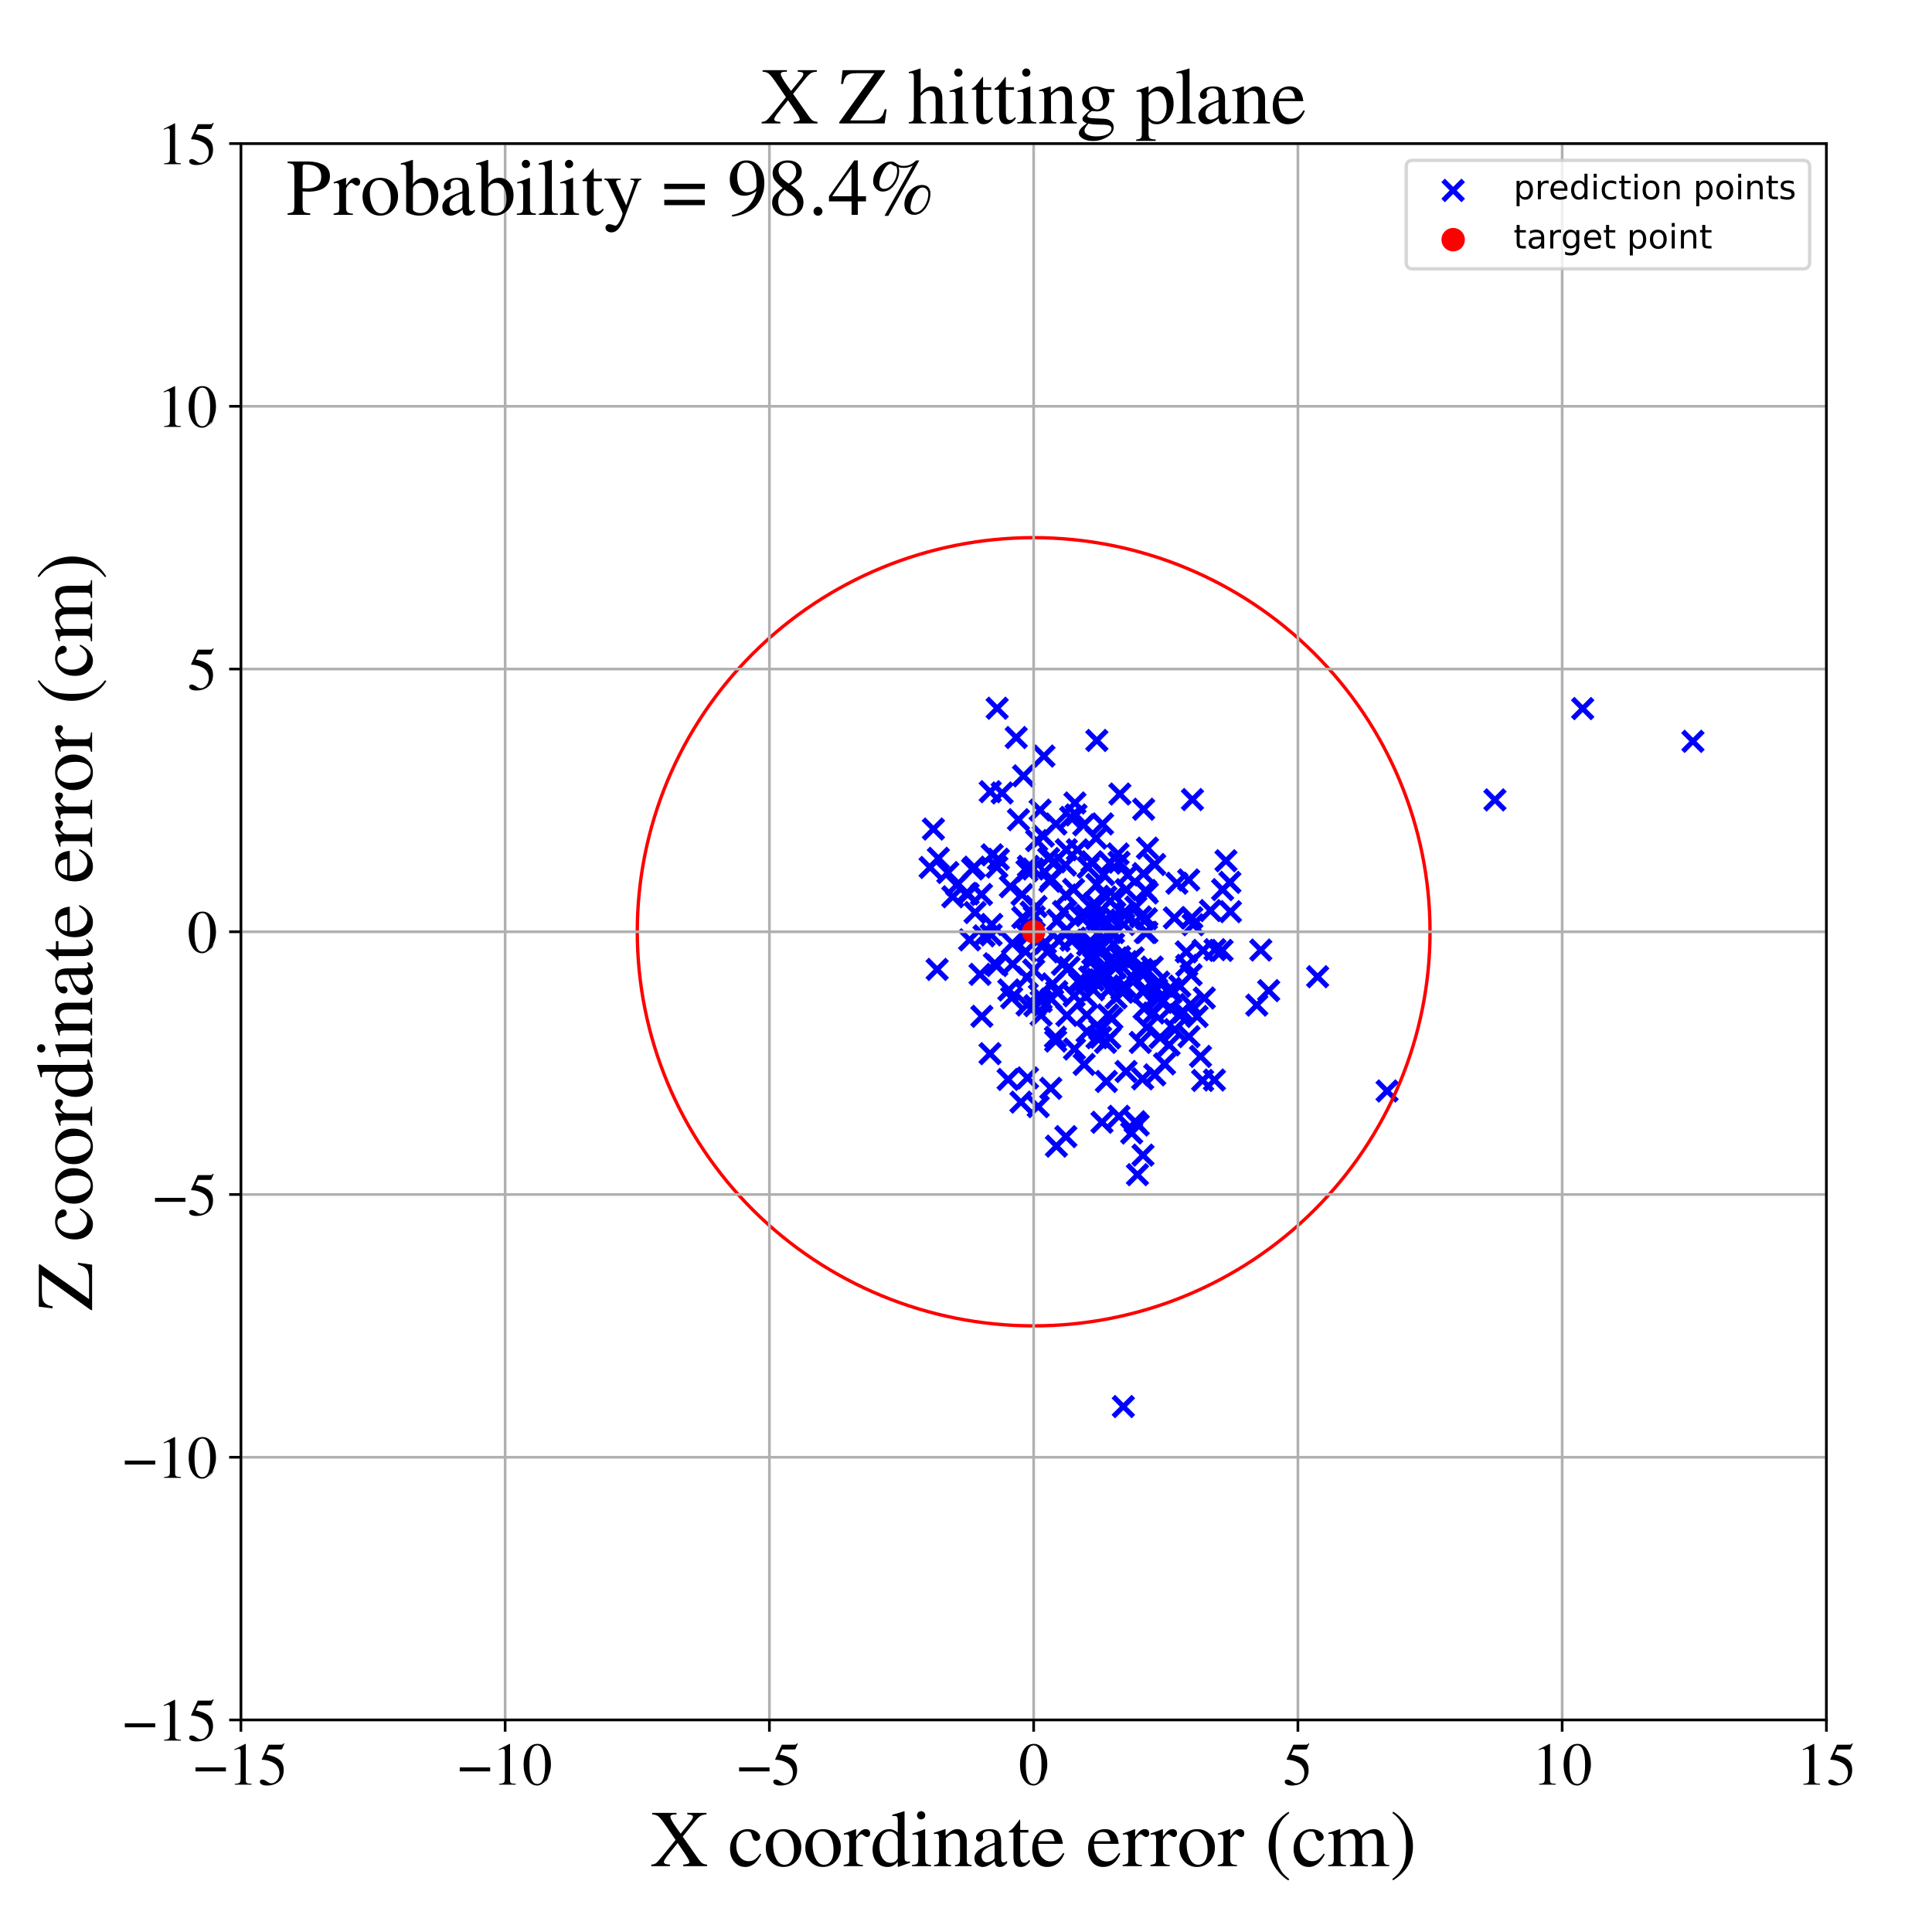 <?xml version="1.0" encoding="utf-8" standalone="no"?>
<!DOCTYPE svg PUBLIC "-//W3C//DTD SVG 1.1//EN"
  "http://www.w3.org/Graphics/SVG/1.1/DTD/svg11.dtd">
<!-- Created with matplotlib (https://matplotlib.org/) -->
<svg height="576pt" version="1.1" viewBox="0 0 576 576" width="576pt" xmlns="http://www.w3.org/2000/svg" xmlns:xlink="http://www.w3.org/1999/xlink">
 <defs>
  <style type="text/css">
*{stroke-linecap:butt;stroke-linejoin:round;}
  </style>
 </defs>
 <g id="figure_1">
  <g id="patch_1">
   <path d="M 0 576 
L 576 576 
L 576 0 
L 0 0 
z
" style="fill:#ffffff;"/>
  </g>
  <g id="axes_1">
   <g id="patch_2">
    <path d="M 71.822 512.784 
L 544.52 512.784 
L 544.52 42.802 
L 71.822 42.802 
z
" style="fill:#ffffff;"/>
   </g>
   <g id="PathCollection_1">
    <defs>
     <path d="M -3 3 
L 3 -3 
M -3 -3 
L 3 3 
" id="m473dc1b7c4" style="stroke:#0000ff;stroke-width:1.5;"/>
    </defs>
    <g clip-path="url(#p563ac13d42)">
     <use style="fill:#0000ff;stroke:#0000ff;stroke-width:1.5;" x="340.766" xlink:href="#m473dc1b7c4" y="344.384"/>
     <use style="fill:#0000ff;stroke:#0000ff;stroke-width:1.5;" x="308.358" xlink:href="#m473dc1b7c4" y="273.325"/>
     <use style="fill:#0000ff;stroke:#0000ff;stroke-width:1.5;" x="311.68" xlink:href="#m473dc1b7c4" y="281.116"/>
     <use style="fill:#0000ff;stroke:#0000ff;stroke-width:1.5;" x="327.067" xlink:href="#m473dc1b7c4" y="274.11"/>
     <use style="fill:#0000ff;stroke:#0000ff;stroke-width:1.5;" x="305.754" xlink:href="#m473dc1b7c4" y="283.678"/>
     <use style="fill:#0000ff;stroke:#0000ff;stroke-width:1.5;" x="327.654" xlink:href="#m473dc1b7c4" y="272.053"/>
     <use style="fill:#0000ff;stroke:#0000ff;stroke-width:1.5;" x="357.914" xlink:href="#m473dc1b7c4" y="314.951"/>
     <use style="fill:#0000ff;stroke:#0000ff;stroke-width:1.5;" x="297.65" xlink:href="#m473dc1b7c4" y="256.173"/>
     <use style="fill:#0000ff;stroke:#0000ff;stroke-width:1.5;" x="329.341" xlink:href="#m473dc1b7c4" y="274.268"/>
     <use style="fill:#0000ff;stroke:#0000ff;stroke-width:1.5;" x="314.664" xlink:href="#m473dc1b7c4" y="309.247"/>
     <use style="fill:#0000ff;stroke:#0000ff;stroke-width:1.5;" x="311.05" xlink:href="#m473dc1b7c4" y="249.273"/>
     <use style="fill:#0000ff;stroke:#0000ff;stroke-width:1.5;" x="310.393" xlink:href="#m473dc1b7c4" y="302.659"/>
     <use style="fill:#0000ff;stroke:#0000ff;stroke-width:1.5;" x="306.205" xlink:href="#m473dc1b7c4" y="299.625"/>
     <use style="fill:#0000ff;stroke:#0000ff;stroke-width:1.5;" x="335.782" xlink:href="#m473dc1b7c4" y="265.243"/>
     <use style="fill:#0000ff;stroke:#0000ff;stroke-width:1.5;" x="302.973" xlink:href="#m473dc1b7c4" y="219.883"/>
     <use style="fill:#0000ff;stroke:#0000ff;stroke-width:1.5;" x="323.999" xlink:href="#m473dc1b7c4" y="302.595"/>
     <use style="fill:#0000ff;stroke:#0000ff;stroke-width:1.5;" x="296.476" xlink:href="#m473dc1b7c4" y="287.338"/>
     <use style="fill:#0000ff;stroke:#0000ff;stroke-width:1.5;" x="471.855" xlink:href="#m473dc1b7c4" y="211.25"/>
     <use style="fill:#0000ff;stroke:#0000ff;stroke-width:1.5;" x="354.971" xlink:href="#m473dc1b7c4" y="299.489"/>
     <use style="fill:#0000ff;stroke:#0000ff;stroke-width:1.5;" x="355.512" xlink:href="#m473dc1b7c4" y="238.378"/>
     <use style="fill:#0000ff;stroke:#0000ff;stroke-width:1.5;" x="295.493" xlink:href="#m473dc1b7c4" y="278.726"/>
     <use style="fill:#0000ff;stroke:#0000ff;stroke-width:1.5;" x="329.847" xlink:href="#m473dc1b7c4" y="322.426"/>
     <use style="fill:#0000ff;stroke:#0000ff;stroke-width:1.5;" x="350.869" xlink:href="#m473dc1b7c4" y="263.322"/>
     <use style="fill:#0000ff;stroke:#0000ff;stroke-width:1.5;" x="340.961" xlink:href="#m473dc1b7c4" y="241.264"/>
     <use style="fill:#0000ff;stroke:#0000ff;stroke-width:1.5;" x="326.018" xlink:href="#m473dc1b7c4" y="295.095"/>
     <use style="fill:#0000ff;stroke:#0000ff;stroke-width:1.5;" x="364.502" xlink:href="#m473dc1b7c4" y="265.234"/>
     <use style="fill:#0000ff;stroke:#0000ff;stroke-width:1.5;" x="314.441" xlink:href="#m473dc1b7c4" y="256.951"/>
     <use style="fill:#0000ff;stroke:#0000ff;stroke-width:1.5;" x="348.549" xlink:href="#m473dc1b7c4" y="311.527"/>
     <use style="fill:#0000ff;stroke:#0000ff;stroke-width:1.5;" x="339.118" xlink:href="#m473dc1b7c4" y="350.21"/>
     <use style="fill:#0000ff;stroke:#0000ff;stroke-width:1.5;" x="324.093" xlink:href="#m473dc1b7c4" y="307.632"/>
     <use style="fill:#0000ff;stroke:#0000ff;stroke-width:1.5;" x="308.873" xlink:href="#m473dc1b7c4" y="270.259"/>
     <use style="fill:#0000ff;stroke:#0000ff;stroke-width:1.5;" x="328.015" xlink:href="#m473dc1b7c4" y="282.725"/>
     <use style="fill:#0000ff;stroke:#0000ff;stroke-width:1.5;" x="341.887" xlink:href="#m473dc1b7c4" y="289.553"/>
     <use style="fill:#0000ff;stroke:#0000ff;stroke-width:1.5;" x="330.791" xlink:href="#m473dc1b7c4" y="286.293"/>
     <use style="fill:#0000ff;stroke:#0000ff;stroke-width:1.5;" x="304.704" xlink:href="#m473dc1b7c4" y="266.702"/>
     <use style="fill:#0000ff;stroke:#0000ff;stroke-width:1.5;" x="304.375" xlink:href="#m473dc1b7c4" y="328.585"/>
     <use style="fill:#0000ff;stroke:#0000ff;stroke-width:1.5;" x="362.236" xlink:href="#m473dc1b7c4" y="283.131"/>
     <use style="fill:#0000ff;stroke:#0000ff;stroke-width:1.5;" x="279.764" xlink:href="#m473dc1b7c4" y="255.9"/>
     <use style="fill:#0000ff;stroke:#0000ff;stroke-width:1.5;" x="331.95" xlink:href="#m473dc1b7c4" y="278.055"/>
     <use style="fill:#0000ff;stroke:#0000ff;stroke-width:1.5;" x="504.721" xlink:href="#m473dc1b7c4" y="221.015"/>
     <use style="fill:#0000ff;stroke:#0000ff;stroke-width:1.5;" x="285.23" xlink:href="#m473dc1b7c4" y="263.865"/>
     <use style="fill:#0000ff;stroke:#0000ff;stroke-width:1.5;" x="362.062" xlink:href="#m473dc1b7c4" y="321.992"/>
     <use style="fill:#0000ff;stroke:#0000ff;stroke-width:1.5;" x="334.91" xlink:href="#m473dc1b7c4" y="419.343"/>
     <use style="fill:#0000ff;stroke:#0000ff;stroke-width:1.5;" x="328.7" xlink:href="#m473dc1b7c4" y="245.642"/>
     <use style="fill:#0000ff;stroke:#0000ff;stroke-width:1.5;" x="309.061" xlink:href="#m473dc1b7c4" y="250.611"/>
     <use style="fill:#0000ff;stroke:#0000ff;stroke-width:1.5;" x="339.347" xlink:href="#m473dc1b7c4" y="335.411"/>
     <use style="fill:#0000ff;stroke:#0000ff;stroke-width:1.5;" x="358.545" xlink:href="#m473dc1b7c4" y="322.116"/>
     <use style="fill:#0000ff;stroke:#0000ff;stroke-width:1.5;" x="340.897" xlink:href="#m473dc1b7c4" y="260.454"/>
     <use style="fill:#0000ff;stroke:#0000ff;stroke-width:1.5;" x="292.177" xlink:href="#m473dc1b7c4" y="290.489"/>
     <use style="fill:#0000ff;stroke:#0000ff;stroke-width:1.5;" x="310.667" xlink:href="#m473dc1b7c4" y="281.859"/>
     <use style="fill:#0000ff;stroke:#0000ff;stroke-width:1.5;" x="331.443" xlink:href="#m473dc1b7c4" y="294.163"/>
     <use style="fill:#0000ff;stroke:#0000ff;stroke-width:1.5;" x="318.712" xlink:href="#m473dc1b7c4" y="288.43"/>
     <use style="fill:#0000ff;stroke:#0000ff;stroke-width:1.5;" x="331.054" xlink:href="#m473dc1b7c4" y="278.057"/>
     <use style="fill:#0000ff;stroke:#0000ff;stroke-width:1.5;" x="313.411" xlink:href="#m473dc1b7c4" y="297.842"/>
     <use style="fill:#0000ff;stroke:#0000ff;stroke-width:1.5;" x="293.368" xlink:href="#m473dc1b7c4" y="279.003"/>
     <use style="fill:#0000ff;stroke:#0000ff;stroke-width:1.5;" x="333.819" xlink:href="#m473dc1b7c4" y="285.261"/>
     <use style="fill:#0000ff;stroke:#0000ff;stroke-width:1.5;" x="289.96" xlink:href="#m473dc1b7c4" y="259.086"/>
     <use style="fill:#0000ff;stroke:#0000ff;stroke-width:1.5;" x="295.158" xlink:href="#m473dc1b7c4" y="314.137"/>
     <use style="fill:#0000ff;stroke:#0000ff;stroke-width:1.5;" x="327.943" xlink:href="#m473dc1b7c4" y="292.114"/>
     <use style="fill:#0000ff;stroke:#0000ff;stroke-width:1.5;" x="355.119" xlink:href="#m473dc1b7c4" y="290.613"/>
     <use style="fill:#0000ff;stroke:#0000ff;stroke-width:1.5;" x="327.007" xlink:href="#m473dc1b7c4" y="220.757"/>
     <use style="fill:#0000ff;stroke:#0000ff;stroke-width:1.5;" x="334.439" xlink:href="#m473dc1b7c4" y="294.94"/>
     <use style="fill:#0000ff;stroke:#0000ff;stroke-width:1.5;" x="327.93" xlink:href="#m473dc1b7c4" y="306.903"/>
     <use style="fill:#0000ff;stroke:#0000ff;stroke-width:1.5;" x="331.847" xlink:href="#m473dc1b7c4" y="273.329"/>
     <use style="fill:#0000ff;stroke:#0000ff;stroke-width:1.5;" x="344.272" xlink:href="#m473dc1b7c4" y="320.445"/>
     <use style="fill:#0000ff;stroke:#0000ff;stroke-width:1.5;" x="333.595" xlink:href="#m473dc1b7c4" y="332.808"/>
     <use style="fill:#0000ff;stroke:#0000ff;stroke-width:1.5;" x="330.933" xlink:href="#m473dc1b7c4" y="257.343"/>
     <use style="fill:#0000ff;stroke:#0000ff;stroke-width:1.5;" x="328.494" xlink:href="#m473dc1b7c4" y="282.468"/>
     <use style="fill:#0000ff;stroke:#0000ff;stroke-width:1.5;" x="312.269" xlink:href="#m473dc1b7c4" y="283.782"/>
     <use style="fill:#0000ff;stroke:#0000ff;stroke-width:1.5;" x="325.535" xlink:href="#m473dc1b7c4" y="256.922"/>
     <use style="fill:#0000ff;stroke:#0000ff;stroke-width:1.5;" x="335.054" xlink:href="#m473dc1b7c4" y="275.612"/>
     <use style="fill:#0000ff;stroke:#0000ff;stroke-width:1.5;" x="295.665" xlink:href="#m473dc1b7c4" y="275.614"/>
     <use style="fill:#0000ff;stroke:#0000ff;stroke-width:1.5;" x="347.19" xlink:href="#m473dc1b7c4" y="317.182"/>
     <use style="fill:#0000ff;stroke:#0000ff;stroke-width:1.5;" x="306.237" xlink:href="#m473dc1b7c4" y="278.717"/>
     <use style="fill:#0000ff;stroke:#0000ff;stroke-width:1.5;" x="353.814" xlink:href="#m473dc1b7c4" y="287.823"/>
     <use style="fill:#0000ff;stroke:#0000ff;stroke-width:1.5;" x="318.073" xlink:href="#m473dc1b7c4" y="302.745"/>
     <use style="fill:#0000ff;stroke:#0000ff;stroke-width:1.5;" x="325.402" xlink:href="#m473dc1b7c4" y="270.605"/>
     <use style="fill:#0000ff;stroke:#0000ff;stroke-width:1.5;" x="319.194" xlink:href="#m473dc1b7c4" y="243.689"/>
     <use style="fill:#0000ff;stroke:#0000ff;stroke-width:1.5;" x="349.148" xlink:href="#m473dc1b7c4" y="295.859"/>
     <use style="fill:#0000ff;stroke:#0000ff;stroke-width:1.5;" x="292.613" xlink:href="#m473dc1b7c4" y="266.668"/>
     <use style="fill:#0000ff;stroke:#0000ff;stroke-width:1.5;" x="365.508" xlink:href="#m473dc1b7c4" y="256.624"/>
     <use style="fill:#0000ff;stroke:#0000ff;stroke-width:1.5;" x="306.178" xlink:href="#m473dc1b7c4" y="259.632"/>
     <use style="fill:#0000ff;stroke:#0000ff;stroke-width:1.5;" x="326.762" xlink:href="#m473dc1b7c4" y="249.881"/>
     <use style="fill:#0000ff;stroke:#0000ff;stroke-width:1.5;" x="375.885" xlink:href="#m473dc1b7c4" y="283.246"/>
     <use style="fill:#0000ff;stroke:#0000ff;stroke-width:1.5;" x="351.604" xlink:href="#m473dc1b7c4" y="302.53"/>
     <use style="fill:#0000ff;stroke:#0000ff;stroke-width:1.5;" x="306.601" xlink:href="#m473dc1b7c4" y="258.289"/>
     <use style="fill:#0000ff;stroke:#0000ff;stroke-width:1.5;" x="312.648" xlink:href="#m473dc1b7c4" y="255.96"/>
     <use style="fill:#0000ff;stroke:#0000ff;stroke-width:1.5;" x="320.8" xlink:href="#m473dc1b7c4" y="242.961"/>
     <use style="fill:#0000ff;stroke:#0000ff;stroke-width:1.5;" x="300.556" xlink:href="#m473dc1b7c4" y="321.828"/>
     <use style="fill:#0000ff;stroke:#0000ff;stroke-width:1.5;" x="413.539" xlink:href="#m473dc1b7c4" y="325.264"/>
     <use style="fill:#0000ff;stroke:#0000ff;stroke-width:1.5;" x="341.09" xlink:href="#m473dc1b7c4" y="300.653"/>
     <use style="fill:#0000ff;stroke:#0000ff;stroke-width:1.5;" x="338.642" xlink:href="#m473dc1b7c4" y="270.415"/>
     <use style="fill:#0000ff;stroke:#0000ff;stroke-width:1.5;" x="323.106" xlink:href="#m473dc1b7c4" y="245.923"/>
     <use style="fill:#0000ff;stroke:#0000ff;stroke-width:1.5;" x="290.695" xlink:href="#m473dc1b7c4" y="272.068"/>
     <use style="fill:#0000ff;stroke:#0000ff;stroke-width:1.5;" x="301.841" xlink:href="#m473dc1b7c4" y="281.255"/>
     <use style="fill:#0000ff;stroke:#0000ff;stroke-width:1.5;" x="298.773" xlink:href="#m473dc1b7c4" y="236.413"/>
     <use style="fill:#0000ff;stroke:#0000ff;stroke-width:1.5;" x="328.138" xlink:href="#m473dc1b7c4" y="309.269"/>
     <use style="fill:#0000ff;stroke:#0000ff;stroke-width:1.5;" x="353.676" xlink:href="#m473dc1b7c4" y="283.789"/>
     <use style="fill:#0000ff;stroke:#0000ff;stroke-width:1.5;" x="341.543" xlink:href="#m473dc1b7c4" y="265.49"/>
     <use style="fill:#0000ff;stroke:#0000ff;stroke-width:1.5;" x="341.781" xlink:href="#m473dc1b7c4" y="273.921"/>
     <use style="fill:#0000ff;stroke:#0000ff;stroke-width:1.5;" x="328.542" xlink:href="#m473dc1b7c4" y="334.592"/>
     <use style="fill:#0000ff;stroke:#0000ff;stroke-width:1.5;" x="340.796" xlink:href="#m473dc1b7c4" y="295.709"/>
     <use style="fill:#0000ff;stroke:#0000ff;stroke-width:1.5;" x="345.456" xlink:href="#m473dc1b7c4" y="292.797"/>
     <use style="fill:#0000ff;stroke:#0000ff;stroke-width:1.5;" x="277.294" xlink:href="#m473dc1b7c4" y="258.618"/>
     <use style="fill:#0000ff;stroke:#0000ff;stroke-width:1.5;" x="354.476" xlink:href="#m473dc1b7c4" y="309.06"/>
     <use style="fill:#0000ff;stroke:#0000ff;stroke-width:1.5;" x="336.251" xlink:href="#m473dc1b7c4" y="260.879"/>
     <use style="fill:#0000ff;stroke:#0000ff;stroke-width:1.5;" x="364.343" xlink:href="#m473dc1b7c4" y="283.347"/>
     <use style="fill:#0000ff;stroke:#0000ff;stroke-width:1.5;" x="288.155" xlink:href="#m473dc1b7c4" y="266.325"/>
     <use style="fill:#0000ff;stroke:#0000ff;stroke-width:1.5;" x="301.621" xlink:href="#m473dc1b7c4" y="297.474"/>
     <use style="fill:#0000ff;stroke:#0000ff;stroke-width:1.5;" x="366.674" xlink:href="#m473dc1b7c4" y="263.067"/>
     <use style="fill:#0000ff;stroke:#0000ff;stroke-width:1.5;" x="334.756" xlink:href="#m473dc1b7c4" y="272.421"/>
     <use style="fill:#0000ff;stroke:#0000ff;stroke-width:1.5;" x="352.796" xlink:href="#m473dc1b7c4" y="301.743"/>
     <use style="fill:#0000ff;stroke:#0000ff;stroke-width:1.5;" x="306.255" xlink:href="#m473dc1b7c4" y="291.404"/>
     <use style="fill:#0000ff;stroke:#0000ff;stroke-width:1.5;" x="308.187" xlink:href="#m473dc1b7c4" y="289.191"/>
     <use style="fill:#0000ff;stroke:#0000ff;stroke-width:1.5;" x="359.053" xlink:href="#m473dc1b7c4" y="297.553"/>
     <use style="fill:#0000ff;stroke:#0000ff;stroke-width:1.5;" x="324.268" xlink:href="#m473dc1b7c4" y="281.69"/>
     <use style="fill:#0000ff;stroke:#0000ff;stroke-width:1.5;" x="297.192" xlink:href="#m473dc1b7c4" y="258.487"/>
     <use style="fill:#0000ff;stroke:#0000ff;stroke-width:1.5;" x="342.099" xlink:href="#m473dc1b7c4" y="252.871"/>
     <use style="fill:#0000ff;stroke:#0000ff;stroke-width:1.5;" x="340.472" xlink:href="#m473dc1b7c4" y="289.003"/>
     <use style="fill:#0000ff;stroke:#0000ff;stroke-width:1.5;" x="351.733" xlink:href="#m473dc1b7c4" y="294.006"/>
     <use style="fill:#0000ff;stroke:#0000ff;stroke-width:1.5;" x="314.734" xlink:href="#m473dc1b7c4" y="310.386"/>
     <use style="fill:#0000ff;stroke:#0000ff;stroke-width:1.5;" x="313.008" xlink:href="#m473dc1b7c4" y="262.749"/>
     <use style="fill:#0000ff;stroke:#0000ff;stroke-width:1.5;" x="335.719" xlink:href="#m473dc1b7c4" y="319.456"/>
     <use style="fill:#0000ff;stroke:#0000ff;stroke-width:1.5;" x="308.505" xlink:href="#m473dc1b7c4" y="299.832"/>
     <use style="fill:#0000ff;stroke:#0000ff;stroke-width:1.5;" x="278.287" xlink:href="#m473dc1b7c4" y="247.174"/>
     <use style="fill:#0000ff;stroke:#0000ff;stroke-width:1.5;" x="331.993" xlink:href="#m473dc1b7c4" y="281.394"/>
     <use style="fill:#0000ff;stroke:#0000ff;stroke-width:1.5;" x="297.287" xlink:href="#m473dc1b7c4" y="211.153"/>
     <use style="fill:#0000ff;stroke:#0000ff;stroke-width:1.5;" x="297.189" xlink:href="#m473dc1b7c4" y="287.854"/>
     <use style="fill:#0000ff;stroke:#0000ff;stroke-width:1.5;" x="313.272" xlink:href="#m473dc1b7c4" y="324.471"/>
     <use style="fill:#0000ff;stroke:#0000ff;stroke-width:1.5;" x="306.343" xlink:href="#m473dc1b7c4" y="321.361"/>
     <use style="fill:#0000ff;stroke:#0000ff;stroke-width:1.5;" x="330.318" xlink:href="#m473dc1b7c4" y="302.574"/>
     <use style="fill:#0000ff;stroke:#0000ff;stroke-width:1.5;" x="295.228" xlink:href="#m473dc1b7c4" y="236.033"/>
     <use style="fill:#0000ff;stroke:#0000ff;stroke-width:1.5;" x="326.217" xlink:href="#m473dc1b7c4" y="269.315"/>
     <use style="fill:#0000ff;stroke:#0000ff;stroke-width:1.5;" x="295.798" xlink:href="#m473dc1b7c4" y="254.863"/>
     <use style="fill:#0000ff;stroke:#0000ff;stroke-width:1.5;" x="339.958" xlink:href="#m473dc1b7c4" y="310.787"/>
     <use style="fill:#0000ff;stroke:#0000ff;stroke-width:1.5;" x="345.766" xlink:href="#m473dc1b7c4" y="297.351"/>
     <use style="fill:#0000ff;stroke:#0000ff;stroke-width:1.5;" x="307.425" xlink:href="#m473dc1b7c4" y="271.949"/>
     <use style="fill:#0000ff;stroke:#0000ff;stroke-width:1.5;" x="304.916" xlink:href="#m473dc1b7c4" y="273.546"/>
     <use style="fill:#0000ff;stroke:#0000ff;stroke-width:1.5;" x="339.196" xlink:href="#m473dc1b7c4" y="289.085"/>
     <use style="fill:#0000ff;stroke:#0000ff;stroke-width:1.5;" x="333.632" xlink:href="#m473dc1b7c4" y="257.06"/>
     <use style="fill:#0000ff;stroke:#0000ff;stroke-width:1.5;" x="374.692" xlink:href="#m473dc1b7c4" y="299.658"/>
     <use style="fill:#0000ff;stroke:#0000ff;stroke-width:1.5;" x="279.401" xlink:href="#m473dc1b7c4" y="289.017"/>
     <use style="fill:#0000ff;stroke:#0000ff;stroke-width:1.5;" x="333.338" xlink:href="#m473dc1b7c4" y="254.599"/>
     <use style="fill:#0000ff;stroke:#0000ff;stroke-width:1.5;" x="366.836" xlink:href="#m473dc1b7c4" y="271.801"/>
     <use style="fill:#0000ff;stroke:#0000ff;stroke-width:1.5;" x="336.993" xlink:href="#m473dc1b7c4" y="286.364"/>
     <use style="fill:#0000ff;stroke:#0000ff;stroke-width:1.5;" x="445.692" xlink:href="#m473dc1b7c4" y="238.481"/>
     <use style="fill:#0000ff;stroke:#0000ff;stroke-width:1.5;" x="331.493" xlink:href="#m473dc1b7c4" y="303.642"/>
     <use style="fill:#0000ff;stroke:#0000ff;stroke-width:1.5;" x="350.12" xlink:href="#m473dc1b7c4" y="273.667"/>
     <use style="fill:#0000ff;stroke:#0000ff;stroke-width:1.5;" x="320.462" xlink:href="#m473dc1b7c4" y="279.648"/>
     <use style="fill:#0000ff;stroke:#0000ff;stroke-width:1.5;" x="348.914" xlink:href="#m473dc1b7c4" y="294.643"/>
     <use style="fill:#0000ff;stroke:#0000ff;stroke-width:1.5;" x="335.823" xlink:href="#m473dc1b7c4" y="286.697"/>
     <use style="fill:#0000ff;stroke:#0000ff;stroke-width:1.5;" x="337.397" xlink:href="#m473dc1b7c4" y="337.793"/>
     <use style="fill:#0000ff;stroke:#0000ff;stroke-width:1.5;" x="317.769" xlink:href="#m473dc1b7c4" y="338.86"/>
     <use style="fill:#0000ff;stroke:#0000ff;stroke-width:1.5;" x="332.143" xlink:href="#m473dc1b7c4" y="288.116"/>
     <use style="fill:#0000ff;stroke:#0000ff;stroke-width:1.5;" x="341.386" xlink:href="#m473dc1b7c4" y="294.806"/>
     <use style="fill:#0000ff;stroke:#0000ff;stroke-width:1.5;" x="354.391" xlink:href="#m473dc1b7c4" y="262.338"/>
     <use style="fill:#0000ff;stroke:#0000ff;stroke-width:1.5;" x="325.503" xlink:href="#m473dc1b7c4" y="280.981"/>
     <use style="fill:#0000ff;stroke:#0000ff;stroke-width:1.5;" x="321.868" xlink:href="#m473dc1b7c4" y="293.071"/>
     <use style="fill:#0000ff;stroke:#0000ff;stroke-width:1.5;" x="327.051" xlink:href="#m473dc1b7c4" y="309.391"/>
     <use style="fill:#0000ff;stroke:#0000ff;stroke-width:1.5;" x="313.392" xlink:href="#m473dc1b7c4" y="261.931"/>
     <use style="fill:#0000ff;stroke:#0000ff;stroke-width:1.5;" x="322.154" xlink:href="#m473dc1b7c4" y="291.943"/>
     <use style="fill:#0000ff;stroke:#0000ff;stroke-width:1.5;" x="346.391" xlink:href="#m473dc1b7c4" y="298.851"/>
     <use style="fill:#0000ff;stroke:#0000ff;stroke-width:1.5;" x="305.148" xlink:href="#m473dc1b7c4" y="231.305"/>
     <use style="fill:#0000ff;stroke:#0000ff;stroke-width:1.5;" x="326.105" xlink:href="#m473dc1b7c4" y="285.819"/>
     <use style="fill:#0000ff;stroke:#0000ff;stroke-width:1.5;" x="341.936" xlink:href="#m473dc1b7c4" y="277.956"/>
     <use style="fill:#0000ff;stroke:#0000ff;stroke-width:1.5;" x="320.478" xlink:href="#m473dc1b7c4" y="239.4"/>
     <use style="fill:#0000ff;stroke:#0000ff;stroke-width:1.5;" x="301.216" xlink:href="#m473dc1b7c4" y="264.356"/>
     <use style="fill:#0000ff;stroke:#0000ff;stroke-width:1.5;" x="345.876" xlink:href="#m473dc1b7c4" y="309.331"/>
     <use style="fill:#0000ff;stroke:#0000ff;stroke-width:1.5;" x="284.061" xlink:href="#m473dc1b7c4" y="267.354"/>
     <use style="fill:#0000ff;stroke:#0000ff;stroke-width:1.5;" x="348.914" xlink:href="#m473dc1b7c4" y="300.564"/>
     <use style="fill:#0000ff;stroke:#0000ff;stroke-width:1.5;" x="340.67" xlink:href="#m473dc1b7c4" y="321.632"/>
     <use style="fill:#0000ff;stroke:#0000ff;stroke-width:1.5;" x="317.91" xlink:href="#m473dc1b7c4" y="253.338"/>
     <use style="fill:#0000ff;stroke:#0000ff;stroke-width:1.5;" x="326.026" xlink:href="#m473dc1b7c4" y="282.152"/>
     <use style="fill:#0000ff;stroke:#0000ff;stroke-width:1.5;" x="332.385" xlink:href="#m473dc1b7c4" y="267.221"/>
     <use style="fill:#0000ff;stroke:#0000ff;stroke-width:1.5;" x="355.335" xlink:href="#m473dc1b7c4" y="273.606"/>
     <use style="fill:#0000ff;stroke:#0000ff;stroke-width:1.5;" x="317.064" xlink:href="#m473dc1b7c4" y="271.764"/>
     <use style="fill:#0000ff;stroke:#0000ff;stroke-width:1.5;" x="342.042" xlink:href="#m473dc1b7c4" y="266.223"/>
     <use style="fill:#0000ff;stroke:#0000ff;stroke-width:1.5;" x="310.093" xlink:href="#m473dc1b7c4" y="241.524"/>
     <use style="fill:#0000ff;stroke:#0000ff;stroke-width:1.5;" x="340.041" xlink:href="#m473dc1b7c4" y="273.379"/>
     <use style="fill:#0000ff;stroke:#0000ff;stroke-width:1.5;" x="341.922" xlink:href="#m473dc1b7c4" y="306.307"/>
     <use style="fill:#0000ff;stroke:#0000ff;stroke-width:1.5;" x="319.317" xlink:href="#m473dc1b7c4" y="280.267"/>
     <use style="fill:#0000ff;stroke:#0000ff;stroke-width:1.5;" x="341.453" xlink:href="#m473dc1b7c4" y="278.024"/>
     <use style="fill:#0000ff;stroke:#0000ff;stroke-width:1.5;" x="333.875" xlink:href="#m473dc1b7c4" y="236.73"/>
     <use style="fill:#0000ff;stroke:#0000ff;stroke-width:1.5;" x="320.34" xlink:href="#m473dc1b7c4" y="312.749"/>
     <use style="fill:#0000ff;stroke:#0000ff;stroke-width:1.5;" x="309.887" xlink:href="#m473dc1b7c4" y="296.7"/>
     <use style="fill:#0000ff;stroke:#0000ff;stroke-width:1.5;" x="334.634" xlink:href="#m473dc1b7c4" y="295.829"/>
     <use style="fill:#0000ff;stroke:#0000ff;stroke-width:1.5;" x="289.078" xlink:href="#m473dc1b7c4" y="280.204"/>
     <use style="fill:#0000ff;stroke:#0000ff;stroke-width:1.5;" x="350.257" xlink:href="#m473dc1b7c4" y="306.979"/>
     <use style="fill:#0000ff;stroke:#0000ff;stroke-width:1.5;" x="330.861" xlink:href="#m473dc1b7c4" y="309.446"/>
     <use style="fill:#0000ff;stroke:#0000ff;stroke-width:1.5;" x="337.591" xlink:href="#m473dc1b7c4" y="291.255"/>
     <use style="fill:#0000ff;stroke:#0000ff;stroke-width:1.5;" x="307.288" xlink:href="#m473dc1b7c4" y="278.412"/>
     <use style="fill:#0000ff;stroke:#0000ff;stroke-width:1.5;" x="313.829" xlink:href="#m473dc1b7c4" y="293.332"/>
     <use style="fill:#0000ff;stroke:#0000ff;stroke-width:1.5;" x="306.946" xlink:href="#m473dc1b7c4" y="276.932"/>
     <use style="fill:#0000ff;stroke:#0000ff;stroke-width:1.5;" x="343.976" xlink:href="#m473dc1b7c4" y="302.002"/>
     <use style="fill:#0000ff;stroke:#0000ff;stroke-width:1.5;" x="323.877" xlink:href="#m473dc1b7c4" y="272.946"/>
     <use style="fill:#0000ff;stroke:#0000ff;stroke-width:1.5;" x="329.718" xlink:href="#m473dc1b7c4" y="267.412"/>
     <use style="fill:#0000ff;stroke:#0000ff;stroke-width:1.5;" x="324.393" xlink:href="#m473dc1b7c4" y="258.596"/>
     <use style="fill:#0000ff;stroke:#0000ff;stroke-width:1.5;" x="316.746" xlink:href="#m473dc1b7c4" y="287.499"/>
     <use style="fill:#0000ff;stroke:#0000ff;stroke-width:1.5;" x="343.526" xlink:href="#m473dc1b7c4" y="288.314"/>
     <use style="fill:#0000ff;stroke:#0000ff;stroke-width:1.5;" x="332.553" xlink:href="#m473dc1b7c4" y="288.573"/>
     <use style="fill:#0000ff;stroke:#0000ff;stroke-width:1.5;" x="358.684" xlink:href="#m473dc1b7c4" y="283.335"/>
     <use style="fill:#0000ff;stroke:#0000ff;stroke-width:1.5;" x="356.89" xlink:href="#m473dc1b7c4" y="303.05"/>
     <use style="fill:#0000ff;stroke:#0000ff;stroke-width:1.5;" x="338.41" xlink:href="#m473dc1b7c4" y="334.429"/>
     <use style="fill:#0000ff;stroke:#0000ff;stroke-width:1.5;" x="335.316" xlink:href="#m473dc1b7c4" y="293.922"/>
     <use style="fill:#0000ff;stroke:#0000ff;stroke-width:1.5;" x="329.029" xlink:href="#m473dc1b7c4" y="260.745"/>
     <use style="fill:#0000ff;stroke:#0000ff;stroke-width:1.5;" x="335.868" xlink:href="#m473dc1b7c4" y="272.386"/>
     <use style="fill:#0000ff;stroke:#0000ff;stroke-width:1.5;" x="344.261" xlink:href="#m473dc1b7c4" y="257.742"/>
     <use style="fill:#0000ff;stroke:#0000ff;stroke-width:1.5;" x="320.073" xlink:href="#m473dc1b7c4" y="265.172"/>
     <use style="fill:#0000ff;stroke:#0000ff;stroke-width:1.5;" x="326.981" xlink:href="#m473dc1b7c4" y="263.703"/>
     <use style="fill:#0000ff;stroke:#0000ff;stroke-width:1.5;" x="323.219" xlink:href="#m473dc1b7c4" y="317.341"/>
     <use style="fill:#0000ff;stroke:#0000ff;stroke-width:1.5;" x="300.765" xlink:href="#m473dc1b7c4" y="295.142"/>
     <use style="fill:#0000ff;stroke:#0000ff;stroke-width:1.5;" x="325.786" xlink:href="#m473dc1b7c4" y="284.308"/>
     <use style="fill:#0000ff;stroke:#0000ff;stroke-width:1.5;" x="331.5" xlink:href="#m473dc1b7c4" y="294.103"/>
     <use style="fill:#0000ff;stroke:#0000ff;stroke-width:1.5;" x="337.828" xlink:href="#m473dc1b7c4" y="285.589"/>
     <use style="fill:#0000ff;stroke:#0000ff;stroke-width:1.5;" x="292.724" xlink:href="#m473dc1b7c4" y="302.998"/>
     <use style="fill:#0000ff;stroke:#0000ff;stroke-width:1.5;" x="311.234" xlink:href="#m473dc1b7c4" y="225.411"/>
     <use style="fill:#0000ff;stroke:#0000ff;stroke-width:1.5;" x="378.239" xlink:href="#m473dc1b7c4" y="295.342"/>
     <use style="fill:#0000ff;stroke:#0000ff;stroke-width:1.5;" x="392.829" xlink:href="#m473dc1b7c4" y="291.196"/>
     <use style="fill:#0000ff;stroke:#0000ff;stroke-width:1.5;" x="290.455" xlink:href="#m473dc1b7c4" y="258.533"/>
     <use style="fill:#0000ff;stroke:#0000ff;stroke-width:1.5;" x="303.642" xlink:href="#m473dc1b7c4" y="244.378"/>
     <use style="fill:#0000ff;stroke:#0000ff;stroke-width:1.5;" x="355.694" xlink:href="#m473dc1b7c4" y="275.692"/>
     <use style="fill:#0000ff;stroke:#0000ff;stroke-width:1.5;" x="327.268" xlink:href="#m473dc1b7c4" y="278.381"/>
     <use style="fill:#0000ff;stroke:#0000ff;stroke-width:1.5;" x="325.943" xlink:href="#m473dc1b7c4" y="292.214"/>
     <use style="fill:#0000ff;stroke:#0000ff;stroke-width:1.5;" x="317.804" xlink:href="#m473dc1b7c4" y="266.836"/>
     <use style="fill:#0000ff;stroke:#0000ff;stroke-width:1.5;" x="301.922" xlink:href="#m473dc1b7c4" y="287.442"/>
     <use style="fill:#0000ff;stroke:#0000ff;stroke-width:1.5;" x="329.599" xlink:href="#m473dc1b7c4" y="310.778"/>
     <use style="fill:#0000ff;stroke:#0000ff;stroke-width:1.5;" x="320.238" xlink:href="#m473dc1b7c4" y="296.887"/>
     <use style="fill:#0000ff;stroke:#0000ff;stroke-width:1.5;" x="314.953" xlink:href="#m473dc1b7c4" y="341.712"/>
     <use style="fill:#0000ff;stroke:#0000ff;stroke-width:1.5;" x="282.579" xlink:href="#m473dc1b7c4" y="260.141"/>
     <use style="fill:#0000ff;stroke:#0000ff;stroke-width:1.5;" x="307.992" xlink:href="#m473dc1b7c4" y="259.081"/>
     <use style="fill:#0000ff;stroke:#0000ff;stroke-width:1.5;" x="314.802" xlink:href="#m473dc1b7c4" y="245.661"/>
     <use style="fill:#0000ff;stroke:#0000ff;stroke-width:1.5;" x="360.875" xlink:href="#m473dc1b7c4" y="271.477"/>
     <use style="fill:#0000ff;stroke:#0000ff;stroke-width:1.5;" x="315.293" xlink:href="#m473dc1b7c4" y="274.369"/>
     <use style="fill:#0000ff;stroke:#0000ff;stroke-width:1.5;" x="310.407" xlink:href="#m473dc1b7c4" y="298.555"/>
     <use style="fill:#0000ff;stroke:#0000ff;stroke-width:1.5;" x="309.534" xlink:href="#m473dc1b7c4" y="329.932"/>
     <use style="fill:#0000ff;stroke:#0000ff;stroke-width:1.5;" x="315.752" xlink:href="#m473dc1b7c4" y="280.45"/>
     <use style="fill:#0000ff;stroke:#0000ff;stroke-width:1.5;" x="321.218" xlink:href="#m473dc1b7c4" y="253.361"/>
     <use style="fill:#0000ff;stroke:#0000ff;stroke-width:1.5;" x="332.737" xlink:href="#m473dc1b7c4" y="297.532"/>
     <use style="fill:#0000ff;stroke:#0000ff;stroke-width:1.5;" x="321.981" xlink:href="#m473dc1b7c4" y="273.119"/>
     <use style="fill:#0000ff;stroke:#0000ff;stroke-width:1.5;" x="288.635" xlink:href="#m473dc1b7c4" y="266.507"/>
     <use style="fill:#0000ff;stroke:#0000ff;stroke-width:1.5;" x="329.502" xlink:href="#m473dc1b7c4" y="290.062"/>
     <use style="fill:#0000ff;stroke:#0000ff;stroke-width:1.5;" x="324.861" xlink:href="#m473dc1b7c4" y="291.319"/>
     <use style="fill:#0000ff;stroke:#0000ff;stroke-width:1.5;" x="323.68" xlink:href="#m473dc1b7c4" y="297.067"/>
     <use style="fill:#0000ff;stroke:#0000ff;stroke-width:1.5;" x="315.048" xlink:href="#m473dc1b7c4" y="295.64"/>
     <use style="fill:#0000ff;stroke:#0000ff;stroke-width:1.5;" x="317.673" xlink:href="#m473dc1b7c4" y="257.907"/>
     <use style="fill:#0000ff;stroke:#0000ff;stroke-width:1.5;" x="317.771" xlink:href="#m473dc1b7c4" y="277.361"/>
     <use style="fill:#0000ff;stroke:#0000ff;stroke-width:1.5;" x="328.009" xlink:href="#m473dc1b7c4" y="289.789"/>
     <use style="fill:#0000ff;stroke:#0000ff;stroke-width:1.5;" x="344.835" xlink:href="#m473dc1b7c4" y="294.92"/>
    </g>
   </g>
   <g id="PathCollection_2">
    <defs>
     <path d="M 0 3 
C 0.796 3 1.559 2.684 2.121 2.121 
C 2.684 1.559 3 0.796 3 0 
C 3 -0.796 2.684 -1.559 2.121 -2.121 
C 1.559 -2.684 0.796 -3 0 -3 
C -0.796 -3 -1.559 -2.684 -2.121 -2.121 
C -2.684 -1.559 -3 -0.796 -3 0 
C -3 0.796 -2.684 1.559 -2.121 2.121 
C -1.559 2.684 -0.796 3 0 3 
z
" id="m4b557e23f3" style="stroke:#ff0000;"/>
    </defs>
    <g clip-path="url(#p563ac13d42)">
     <use style="fill:#ff0000;stroke:#ff0000;" x="308.171" xlink:href="#m4b557e23f3" y="277.793"/>
    </g>
   </g>
   <g id="patch_3">
    <path clip-path="url(#p563ac13d42)" d="M 308.171 395.288 
C 339.511 395.288 369.572 382.908 391.733 360.875 
C 413.894 338.841 426.346 308.953 426.346 277.793 
C 426.346 246.633 413.894 216.745 391.733 194.711 
C 369.572 172.677 339.511 160.297 308.171 160.297 
C 276.831 160.297 246.77 172.677 224.609 194.711 
C 202.448 216.745 189.997 246.633 189.997 277.793 
C 189.997 308.953 202.448 338.841 224.609 360.875 
C 246.77 382.908 276.831 395.288 308.171 395.288 
z
" style="fill:none;stroke:#ff0000;stroke-linejoin:miter;"/>
   </g>
   <g id="matplotlib.axis_1">
    <g id="xtick_1">
     <g id="line2d_1">
      <path clip-path="url(#p563ac13d42)" d="M 71.822 512.784 
L 71.822 42.802 
" style="fill:none;stroke:#b0b0b0;stroke-linecap:square;stroke-width:0.8;"/>
     </g>
     <g id="line2d_2">
      <defs>
       <path d="M 0 0 
L 0 3.5 
" id="m3f3b0a7330" style="stroke:#000000;stroke-width:0.8;"/>
      </defs>
      <g>
       <use style="stroke:#000000;stroke-width:0.8;" x="71.822" xlink:href="#m3f3b0a7330" y="512.784"/>
      </g>
     </g>
     <g id="text_1">
      <!-- −15 -->
      <defs>
       <path d="M 3 22 
L 3 28.594 
L 53.406 28.594 
L 53.406 22 
z
" id="FreeSerif-8722"/>
       <path d="M 18.297 59.297 
Q 16.5 59.297 11.094 57.094 
L 11.094 58.5 
L 29.094 67.594 
L 29.906 67.406 
L 29.906 7.406 
Q 29.906 3.797 31.703 2.688 
Q 33.5 1.594 39.406 1.5 
L 39.406 0 
L 11.797 0 
L 11.797 1.5 
Q 17.406 1.703 19.344 3.141 
Q 21.297 4.594 21.297 9.297 
L 21.297 54.594 
Q 21.297 59.297 18.297 59.297 
z
" id="FreeSerif-49"/>
       <path d="M 35.703 19.406 
Q 35.703 24.703 33.344 28.797 
Q 31 32.906 27.641 35.156 
Q 24.297 37.406 20.141 38.844 
Q 16 40.297 12.953 40.75 
Q 9.906 41.203 7.594 41.203 
Q 6.406 41.203 6.406 42 
Q 6.406 42.297 6.5 42.5 
L 17.406 66.203 
L 38.297 66.203 
Q 39.906 66.203 40.844 66.703 
Q 41.797 67.203 42.906 68.797 
L 43.797 68.094 
L 40 59.203 
Q 39.594 58.297 37.703 58.297 
L 18.094 58.297 
L 13.906 49.797 
Q 28.5 47.203 35.594 41.344 
Q 42.703 35.5 42.703 24.203 
Q 42.703 18.297 40.844 13.688 
Q 39 9.094 36.141 6.297 
Q 33.297 3.5 29.547 1.703 
Q 25.797 -0.094 22.344 -0.75 
Q 18.906 -1.406 15.406 -1.406 
Q 9.797 -1.406 6.5 0.25 
Q 3.203 1.906 3.203 4.797 
Q 3.203 8.5 7.5 8.5 
Q 10.297 8.5 14.75 5.391 
Q 19.203 2.297 21.797 2.297 
Q 27.703 2.297 31.703 7.25 
Q 35.703 12.203 35.703 19.406 
z
" id="FreeSerif-53"/>
      </defs>
      <g transform="translate(57.746 532.077)scale(0.18 -0.18)">
       <use xlink:href="#FreeSerif-8722"/>
       <use x="56.4" xlink:href="#FreeSerif-49"/>
       <use x="106.4" xlink:href="#FreeSerif-53"/>
      </g>
     </g>
    </g>
    <g id="xtick_2">
     <g id="line2d_3">
      <path clip-path="url(#p563ac13d42)" d="M 150.605 512.784 
L 150.605 42.802 
" style="fill:none;stroke:#b0b0b0;stroke-linecap:square;stroke-width:0.8;"/>
     </g>
     <g id="line2d_4">
      <g>
       <use style="stroke:#000000;stroke-width:0.8;" x="150.605" xlink:href="#m3f3b0a7330" y="512.784"/>
      </g>
     </g>
     <g id="text_2">
      <!-- −10 -->
      <defs>
       <path d="M 47.594 17.797 
Q 35.203 -1.406 25 -1.406 
Q 14.797 -1.406 8.594 8.391 
Q 2.406 18.203 2.406 33.594 
Q 2.406 48.094 8.594 57.844 
Q 14.797 67.594 25.406 67.594 
Q 35.203 67.594 41.391 58 
Q 47.594 48.406 47.594 33 
Q 47.594 17.797 35.203 -1.406 
z
M 25.094 65 
Q 12 65 12 32.703 
Q 12 1.203 25 1.203 
Q 38 1.203 38 32.797 
Q 38 48.5 34.703 56.75 
Q 31.406 65 25.094 65 
z
" id="FreeSerif-48"/>
      </defs>
      <g transform="translate(136.529 532.077)scale(0.18 -0.18)">
       <use xlink:href="#FreeSerif-8722"/>
       <use x="56.4" xlink:href="#FreeSerif-49"/>
       <use x="106.4" xlink:href="#FreeSerif-48"/>
      </g>
     </g>
    </g>
    <g id="xtick_3">
     <g id="line2d_5">
      <path clip-path="url(#p563ac13d42)" d="M 229.388 512.784 
L 229.388 42.802 
" style="fill:none;stroke:#b0b0b0;stroke-linecap:square;stroke-width:0.8;"/>
     </g>
     <g id="line2d_6">
      <g>
       <use style="stroke:#000000;stroke-width:0.8;" x="229.388" xlink:href="#m3f3b0a7330" y="512.784"/>
      </g>
     </g>
     <g id="text_3">
      <!-- −5 -->
      <g transform="translate(219.812 532.077)scale(0.18 -0.18)">
       <use xlink:href="#FreeSerif-8722"/>
       <use x="56.4" xlink:href="#FreeSerif-53"/>
      </g>
     </g>
    </g>
    <g id="xtick_4">
     <g id="line2d_7">
      <path clip-path="url(#p563ac13d42)" d="M 308.171 512.784 
L 308.171 42.802 
" style="fill:none;stroke:#b0b0b0;stroke-linecap:square;stroke-width:0.8;"/>
     </g>
     <g id="line2d_8">
      <g>
       <use style="stroke:#000000;stroke-width:0.8;" x="308.171" xlink:href="#m3f3b0a7330" y="512.784"/>
      </g>
     </g>
     <g id="text_4">
      <!-- 0 -->
      <g transform="translate(303.671 532.077)scale(0.18 -0.18)">
       <use xlink:href="#FreeSerif-48"/>
      </g>
     </g>
    </g>
    <g id="xtick_5">
     <g id="line2d_9">
      <path clip-path="url(#p563ac13d42)" d="M 386.954 512.784 
L 386.954 42.802 
" style="fill:none;stroke:#b0b0b0;stroke-linecap:square;stroke-width:0.8;"/>
     </g>
     <g id="line2d_10">
      <g>
       <use style="stroke:#000000;stroke-width:0.8;" x="386.954" xlink:href="#m3f3b0a7330" y="512.784"/>
      </g>
     </g>
     <g id="text_5">
      <!-- 5 -->
      <g transform="translate(382.454 532.077)scale(0.18 -0.18)">
       <use xlink:href="#FreeSerif-53"/>
      </g>
     </g>
    </g>
    <g id="xtick_6">
     <g id="line2d_11">
      <path clip-path="url(#p563ac13d42)" d="M 465.737 512.784 
L 465.737 42.802 
" style="fill:none;stroke:#b0b0b0;stroke-linecap:square;stroke-width:0.8;"/>
     </g>
     <g id="line2d_12">
      <g>
       <use style="stroke:#000000;stroke-width:0.8;" x="465.737" xlink:href="#m3f3b0a7330" y="512.784"/>
      </g>
     </g>
     <g id="text_6">
      <!-- 10 -->
      <g transform="translate(456.737 532.077)scale(0.18 -0.18)">
       <use xlink:href="#FreeSerif-49"/>
       <use x="50" xlink:href="#FreeSerif-48"/>
      </g>
     </g>
    </g>
    <g id="xtick_7">
     <g id="line2d_13">
      <path clip-path="url(#p563ac13d42)" d="M 544.52 512.784 
L 544.52 42.802 
" style="fill:none;stroke:#b0b0b0;stroke-linecap:square;stroke-width:0.8;"/>
     </g>
     <g id="line2d_14">
      <g>
       <use style="stroke:#000000;stroke-width:0.8;" x="544.52" xlink:href="#m3f3b0a7330" y="512.784"/>
      </g>
     </g>
     <g id="text_7">
      <!-- 15 -->
      <g transform="translate(535.52 532.077)scale(0.18 -0.18)">
       <use xlink:href="#FreeSerif-49"/>
       <use x="50" xlink:href="#FreeSerif-53"/>
      </g>
     </g>
    </g>
    <g id="text_8">
     <!-- X coordinate error (cm) -->
     <defs>
      <path d="M 69.594 66.203 
L 69.594 64.297 
Q 64.703 64 62.047 62.344 
Q 59.406 60.703 54.703 54.906 
L 40.094 36.703 
L 59.297 9.297 
Q 62.297 5 64.297 3.703 
Q 66.297 2.406 70.406 1.906 
L 70.406 0 
L 40.703 0 
L 40.703 1.906 
Q 44.797 2.297 46.594 2.938 
Q 48.406 3.594 48.406 5 
Q 48.406 7.203 43.297 14.797 
L 33.797 28.797 
L 21.906 14 
Q 16.703 7.5 16.703 5.406 
Q 16.703 3.703 18.297 2.953 
Q 19.906 2.203 24.297 1.906 
L 24.297 0 
L 1 0 
L 1 1.906 
Q 4.906 2.203 7 3.797 
Q 9.094 5.406 15.5 13.297 
L 31.203 32.594 
L 20.297 48.594 
Q 13.297 58.906 10.25 61.5 
Q 7.203 64.094 2.203 64.297 
L 2.203 66.203 
L 32.406 66.203 
L 32.406 64.297 
L 29.594 64.203 
Q 24.797 64.094 24.797 61.297 
Q 24.797 58.094 33.297 46.297 
L 37.5 40.406 
L 48.797 54.203 
Q 52.797 59.203 52.797 61.094 
Q 52.797 62.797 51.344 63.438 
Q 49.906 64.094 45.797 64.297 
L 45.797 66.203 
z
" id="FreeSerif-88"/>
      <path id="FreeSerif-32"/>
      <path d="M 2.5 21.297 
Q 2.5 32.406 9.047 39.203 
Q 15.594 46 24.406 46 
Q 30.703 46 35.25 42.953 
Q 39.797 39.906 39.797 35.703 
Q 39.797 34 38.391 32.75 
Q 37 31.5 35 31.5 
Q 31.594 31.5 30.297 36.094 
L 29.703 38.297 
Q 28.906 41.094 27.703 42.094 
Q 26.5 43.094 23.797 43.094 
Q 17.703 43.094 13.953 38.25 
Q 10.203 33.406 10.203 25.703 
Q 10.203 17.094 14.547 11.641 
Q 18.906 6.203 25.703 6.203 
Q 30 6.203 33.094 8.25 
Q 36.203 10.297 39.797 15.594 
L 41.203 14.703 
Q 40.203 12.703 39.453 11.391 
Q 38.703 10.094 36.75 7.5 
Q 34.797 4.906 32.891 3.297 
Q 31 1.703 27.891 0.344 
Q 24.797 -1 21.5 -1 
Q 13.203 -1 7.844 5.25 
Q 2.5 11.5 2.5 21.297 
z
" id="FreeSerif-99"/>
      <path d="M 24.594 46 
Q 34.203 46 40.391 39.594 
Q 46.594 33.203 46.594 23.406 
Q 46.594 13 40.188 6 
Q 33.797 -1 24.391 -1 
Q 15 -1 8.75 5.75 
Q 2.5 12.5 2.5 22.594 
Q 2.5 32.906 8.641 39.453 
Q 14.797 46 24.594 46 
z
M 11.5 27.5 
Q 11.5 16.797 15.391 9.297 
Q 19.297 1.797 25.594 1.797 
Q 31.203 1.797 34.391 6.594 
Q 37.594 11.406 37.594 19.906 
Q 37.594 30.203 33.594 36.703 
Q 29.594 43.203 23.297 43.203 
Q 18 43.203 14.75 38.891 
Q 11.5 34.594 11.5 27.5 
z
" id="FreeSerif-111"/>
      <path d="M 30.094 36.203 
Q 28.594 36.203 26.391 37.953 
Q 24.203 39.703 23.5 39.703 
Q 21.5 39.703 19 36.797 
Q 16.5 33.906 16.5 31.5 
L 16.5 9 
Q 16.5 4.703 18.203 3.203 
Q 19.906 1.703 25 1.5 
L 25 0 
L 1 0 
L 1 1.5 
Q 5.797 2.406 6.938 3.5 
Q 8.094 4.594 8.094 8.406 
L 8.094 33.406 
Q 8.094 36.703 7.344 38.047 
Q 6.594 39.406 4.703 39.406 
Q 3.094 39.406 1.203 39 
L 1.203 40.594 
Q 9.203 43.203 16 46 
L 16.5 45.797 
L 16.5 36.594 
Q 20.203 41.906 22.797 43.953 
Q 25.406 46 28.5 46 
Q 31.094 46 32.547 44.594 
Q 34 43.203 34 40.703 
Q 34 38.594 32.953 37.391 
Q 31.906 36.203 30.094 36.203 
z
" id="FreeSerif-114"/>
      <path d="M 34.203 -1 
L 33.797 -0.703 
L 33.797 5.703 
Q 29 -1 21 -1 
Q 12.703 -1 7.594 4.953 
Q 2.5 10.906 2.5 20.5 
Q 2.5 31.094 8.594 38.547 
Q 14.703 46 23.297 46 
Q 28.703 46 33.797 41.703 
L 33.797 57.297 
Q 33.797 60.406 32.891 61.406 
Q 32 62.406 29.203 62.406 
Q 27.797 62.406 27 62.297 
L 27 63.906 
Q 36.094 66.297 41.703 68.297 
L 42.203 68.094 
L 42.203 11.406 
Q 42.203 7.906 43.047 6.797 
Q 43.906 5.703 46.594 5.703 
Q 47.094 5.703 48.906 5.797 
L 48.906 4.203 
z
M 24.906 4.203 
Q 28.703 4.203 31.25 6.344 
Q 33.797 8.5 33.797 10.203 
L 33.797 33.203 
Q 33.797 37.203 30.688 40.203 
Q 27.594 43.203 23.594 43.203 
Q 17.906 43.203 14.5 38.094 
Q 11.094 33 11.094 24.5 
Q 11.094 15.297 14.891 9.75 
Q 18.703 4.203 24.906 4.203 
z
" id="FreeSerif-100"/>
      <path d="M 6.203 39.297 
Q 4 39.297 2 39 
L 2 40.5 
Q 9 42.5 17.5 46 
L 17.906 45.703 
L 17.906 10.203 
Q 17.906 4.797 19.156 3.344 
Q 20.406 1.906 25.297 1.5 
L 25.297 0 
L 1.594 0 
L 1.594 1.5 
Q 6.797 1.797 8.141 3.297 
Q 9.5 4.797 9.5 10.203 
L 9.5 33.406 
Q 9.5 36.703 8.75 38 
Q 8 39.297 6.203 39.297 
z
M 12.797 68.297 
Q 15 68.297 16.5 66.797 
Q 18 65.297 18 63.203 
Q 18 61 16.5 59.547 
Q 15 58.094 12.797 58.094 
Q 10.703 58.094 9.25 59.594 
Q 7.797 61.094 7.797 63.188 
Q 7.797 65.297 9.297 66.797 
Q 10.797 68.297 12.797 68.297 
z
" id="FreeSerif-105"/>
      <path d="M 1 39.797 
L 1 41.5 
Q 8.406 43.703 14.797 46 
L 15.5 45.797 
L 15.5 37.906 
Q 20.594 42.703 23.547 44.344 
Q 26.5 46 30 46 
Q 35.5 46 38.641 42.047 
Q 41.797 38.094 41.797 31 
L 41.797 8.094 
Q 41.797 4.406 43 3.156 
Q 44.203 1.906 47.906 1.5 
L 47.906 0 
L 27.094 0 
L 27.094 1.5 
Q 30.906 1.797 32.156 3.5 
Q 33.406 5.203 33.406 9.906 
L 33.406 30.797 
Q 33.406 40.5 26.094 40.5 
Q 23.594 40.5 21.5 39.344 
Q 19.406 38.203 15.797 34.797 
L 15.797 6.703 
Q 15.797 4 17.188 2.891 
Q 18.594 1.797 22.406 1.5 
L 22.406 0 
L 1.203 0 
L 1.203 1.5 
Q 5 1.797 6.203 3.25 
Q 7.406 4.703 7.406 9 
L 7.406 33.797 
Q 7.406 37.5 6.594 38.844 
Q 5.797 40.203 3.703 40.203 
Q 1.797 40.203 1 39.797 
z
" id="FreeSerif-110"/>
      <path d="M 2.5 9.703 
Q 2.5 11.5 2.891 13.047 
Q 3.297 14.594 4.297 15.938 
Q 5.297 17.297 6.188 18.391 
Q 7.094 19.5 8.891 20.641 
Q 10.703 21.797 11.891 22.547 
Q 13.094 23.297 15.547 24.344 
Q 18 25.406 19.297 25.953 
Q 20.594 26.5 23.391 27.594 
Q 26.203 28.703 27.5 29.203 
L 27.5 35.297 
Q 27.5 43.594 19.906 43.594 
Q 16.906 43.594 14.797 42.141 
Q 12.703 40.703 12.703 38.703 
Q 12.703 37.906 12.953 36.5 
Q 13.203 35.094 13.203 34.703 
Q 13.203 33 11.844 31.75 
Q 10.5 30.5 8.703 30.5 
Q 7 30.5 5.703 31.797 
Q 4.406 33.094 4.406 34.797 
Q 4.406 39.5 9.25 42.75 
Q 14.094 46 21.203 46 
Q 29.406 46 32.5 42.047 
Q 35.594 38.094 35.594 30 
L 35.594 10.5 
Q 35.594 7.203 36.25 5.953 
Q 36.906 4.703 38.594 4.703 
Q 40.703 4.703 43 6.594 
L 43 4 
Q 40.406 1.094 38.453 0.047 
Q 36.5 -1 34 -1 
Q 30.906 -1 29.453 0.703 
Q 28 2.406 27.594 6.297 
Q 19 -1 13 -1 
Q 8.406 -1 5.453 2 
Q 2.5 5 2.5 9.703 
z
M 27.5 12.297 
L 27.5 26.797 
Q 18.5 23.5 14.891 20.391 
Q 11.297 17.297 11.297 12.906 
Q 11.297 8.797 13.297 6.797 
Q 15.297 4.797 17.594 4.797 
Q 21 4.797 24.906 7.094 
Q 26.5 8 27 9 
Q 27.5 10 27.5 12.297 
z
" id="FreeSerif-97"/>
      <path d="M 25.906 45 
L 25.906 41.797 
L 15.797 41.797 
L 15.797 13.203 
Q 15.797 8.5 17 6.344 
Q 18.203 4.203 21 4.203 
Q 24.094 4.203 27 7.703 
L 28.297 6.594 
Q 23.5 -1 16.297 -1 
Q 7.406 -1 7.406 11.703 
L 7.406 41.797 
L 2.094 41.797 
Q 1.703 42.094 1.703 42.5 
Q 1.703 43 2 43.297 
Q 2.297 43.594 3.141 44.141 
Q 4 44.703 5.203 45.641 
Q 6.406 46.594 8.5 49.094 
Q 10.594 51.594 13.094 55.094 
Q 14.703 57.406 15.094 57.906 
Q 15.797 57.906 15.797 56.594 
L 15.797 45 
z
" id="FreeSerif-116"/>
      <path d="M 9.703 27.703 
Q 9.906 21.406 11.406 16.844 
Q 12.906 12.297 15.297 10.047 
Q 17.703 7.797 20.141 6.844 
Q 22.594 5.906 25.297 5.906 
Q 30.094 5.906 33.641 8.297 
Q 37.203 10.703 40.797 16.406 
L 42.406 15.703 
Q 39.297 7.594 33.797 3.297 
Q 28.297 -1 21.203 -1 
Q 12.594 -1 7.547 5.047 
Q 2.5 11.094 2.5 21.406 
Q 2.5 32.5 8.344 39.25 
Q 14.203 46 23.406 46 
Q 31 46 35.203 41.453 
Q 39.406 36.906 40.5 27.703 
z
M 9.906 30.906 
L 30.297 30.906 
Q 29.297 37.406 27.188 39.906 
Q 25.094 42.406 20.5 42.406 
Q 11.5 42.406 9.906 30.906 
z
" id="FreeSerif-101"/>
      <path d="M 29.203 -17.703 
Q 26.594 -16.094 23.797 -13.844 
Q 21 -11.594 17.453 -7.594 
Q 13.906 -3.594 11.203 0.953 
Q 8.5 5.5 6.641 11.891 
Q 4.797 18.297 4.797 25.203 
Q 4.797 32.406 6.641 38.844 
Q 8.5 45.297 11 49.547 
Q 13.5 53.797 17.344 57.75 
Q 21.203 61.703 23.703 63.594 
Q 26.203 65.5 29.5 67.594 
L 30.406 66 
Q 26 62.406 23.297 59.5 
Q 20.594 56.594 18.094 51.938 
Q 15.594 47.297 14.5 40.844 
Q 13.406 34.406 13.406 25.5 
Q 13.406 16.203 14.5 9.5 
Q 15.594 2.797 18.094 -1.953 
Q 20.594 -6.703 23.297 -9.703 
Q 26 -12.703 30.406 -16.094 
z
" id="FreeSerif-40"/>
      <path d="M 1.297 39.797 
L 1.297 41.5 
Q 8.5 43.5 15.297 46 
L 16 45.797 
L 16 38.297 
Q 22.203 43 25.203 44.5 
Q 28.203 46 31.5 46 
Q 39.406 46 42.094 37.594 
Q 49.906 46 58.406 46 
Q 70 46 70 28.203 
L 70 7.594 
Q 70 2 74.297 1.703 
L 76.906 1.5 
L 76.906 0 
L 55 0 
L 55 1.5 
Q 59.406 2 60.5 3.203 
Q 61.594 4.406 61.594 8.703 
L 61.594 29.797 
Q 61.594 36 60 38.391 
Q 58.406 40.797 54.094 40.797 
Q 47.5 40.797 43.203 34.703 
L 43.203 9.5 
Q 43.203 4.797 44.641 3.188 
Q 46.094 1.594 50.406 1.5 
L 50.406 0 
L 28 0 
L 28 1.5 
Q 32.297 1.797 33.547 3.094 
Q 34.797 4.406 34.797 8.594 
L 34.797 30.297 
Q 34.797 40.797 28.203 40.797 
Q 25.406 40.797 21.953 39.391 
Q 18.5 38 16.406 34.906 
L 16.406 6.703 
Q 16.406 3.797 17.797 2.75 
Q 19.203 1.703 23.203 1.5 
L 23.203 0 
L 1 0 
L 1 1.5 
Q 5.203 1.594 6.594 3 
Q 8 4.406 8 8.5 
L 8 33.797 
Q 8 37.406 7.25 38.797 
Q 6.5 40.203 4.5 40.203 
Q 3 40.203 1.297 39.797 
z
" id="FreeSerif-109"/>
      <path d="M 4.047 67.703 
Q 6.656 66.094 9.453 63.844 
Q 12.25 61.594 15.797 57.594 
Q 19.344 53.594 22.047 49.047 
Q 24.75 44.5 26.594 38.094 
Q 28.453 31.703 28.453 24.797 
Q 28.453 17.594 26.594 11.141 
Q 24.75 4.703 22.25 0.453 
Q 19.75 -3.797 15.891 -7.75 
Q 12.047 -11.703 9.547 -13.594 
Q 7.047 -15.5 3.75 -17.594 
L 2.844 -16 
Q 7.25 -12.406 9.953 -9.5 
Q 12.656 -6.594 15.156 -1.938 
Q 17.656 2.703 18.75 9.141 
Q 19.844 15.594 19.844 24.5 
Q 19.844 33.797 18.75 40.5 
Q 17.656 47.203 15.156 51.953 
Q 12.656 56.703 9.953 59.703 
Q 7.25 62.703 2.844 66.094 
z
" id="FreeSerif-41"/>
     </defs>
     <g transform="translate(193.922 556.375)scale(0.24 -0.24)">
      <use xlink:href="#FreeSerif-88"/>
      <use x="71.4" xlink:href="#FreeSerif-32"/>
      <use x="96.4" xlink:href="#FreeSerif-99"/>
      <use x="140.784" xlink:href="#FreeSerif-111"/>
      <use x="189.884" xlink:href="#FreeSerif-111"/>
      <use x="238.969" xlink:href="#FreeSerif-114"/>
      <use x="273.453" xlink:href="#FreeSerif-100"/>
      <use x="323.353" xlink:href="#FreeSerif-105"/>
      <use x="351.137" xlink:href="#FreeSerif-110"/>
      <use x="400.037" xlink:href="#FreeSerif-97"/>
      <use x="443.522" xlink:href="#FreeSerif-116"/>
      <use x="471.822" xlink:href="#FreeSerif-101"/>
      <use x="516.222" xlink:href="#FreeSerif-32"/>
      <use x="541.222" xlink:href="#FreeSerif-101"/>
      <use x="585.606" xlink:href="#FreeSerif-114"/>
      <use x="620.106" xlink:href="#FreeSerif-114"/>
      <use x="654.59" xlink:href="#FreeSerif-111"/>
      <use x="703.675" xlink:href="#FreeSerif-114"/>
      <use x="738.175" xlink:href="#FreeSerif-32"/>
      <use x="763.175" xlink:href="#FreeSerif-40"/>
      <use x="796.475" xlink:href="#FreeSerif-99"/>
      <use x="840.859" xlink:href="#FreeSerif-109"/>
      <use x="918.759" xlink:href="#FreeSerif-41"/>
     </g>
    </g>
   </g>
   <g id="matplotlib.axis_2">
    <g id="ytick_1">
     <g id="line2d_15">
      <path clip-path="url(#p563ac13d42)" d="M 71.822 512.784 
L 544.52 512.784 
" style="fill:none;stroke:#b0b0b0;stroke-linecap:square;stroke-width:0.8;"/>
     </g>
     <g id="line2d_16">
      <defs>
       <path d="M 0 0 
L -3.5 0 
" id="m01f3ed915a" style="stroke:#000000;stroke-width:0.8;"/>
      </defs>
      <g>
       <use style="stroke:#000000;stroke-width:0.8;" x="71.822" xlink:href="#m01f3ed915a" y="512.784"/>
      </g>
     </g>
     <g id="text_9">
      <!-- −15 -->
      <g transform="translate(36.669 518.931)scale(0.18 -0.18)">
       <use xlink:href="#FreeSerif-8722"/>
       <use x="56.4" xlink:href="#FreeSerif-49"/>
       <use x="106.4" xlink:href="#FreeSerif-53"/>
      </g>
     </g>
    </g>
    <g id="ytick_2">
     <g id="line2d_17">
      <path clip-path="url(#p563ac13d42)" d="M 71.822 434.454 
L 544.52 434.454 
" style="fill:none;stroke:#b0b0b0;stroke-linecap:square;stroke-width:0.8;"/>
     </g>
     <g id="line2d_18">
      <g>
       <use style="stroke:#000000;stroke-width:0.8;" x="71.822" xlink:href="#m01f3ed915a" y="434.454"/>
      </g>
     </g>
     <g id="text_10">
      <!-- −10 -->
      <g transform="translate(36.669 440.6)scale(0.18 -0.18)">
       <use xlink:href="#FreeSerif-8722"/>
       <use x="56.4" xlink:href="#FreeSerif-49"/>
       <use x="106.4" xlink:href="#FreeSerif-48"/>
      </g>
     </g>
    </g>
    <g id="ytick_3">
     <g id="line2d_19">
      <path clip-path="url(#p563ac13d42)" d="M 71.822 356.123 
L 544.52 356.123 
" style="fill:none;stroke:#b0b0b0;stroke-linecap:square;stroke-width:0.8;"/>
     </g>
     <g id="line2d_20">
      <g>
       <use style="stroke:#000000;stroke-width:0.8;" x="71.822" xlink:href="#m01f3ed915a" y="356.123"/>
      </g>
     </g>
     <g id="text_11">
      <!-- −5 -->
      <g transform="translate(45.669 362.27)scale(0.18 -0.18)">
       <use xlink:href="#FreeSerif-8722"/>
       <use x="56.4" xlink:href="#FreeSerif-53"/>
      </g>
     </g>
    </g>
    <g id="ytick_4">
     <g id="line2d_21">
      <path clip-path="url(#p563ac13d42)" d="M 71.822 277.793 
L 544.52 277.793 
" style="fill:none;stroke:#b0b0b0;stroke-linecap:square;stroke-width:0.8;"/>
     </g>
     <g id="line2d_22">
      <g>
       <use style="stroke:#000000;stroke-width:0.8;" x="71.822" xlink:href="#m01f3ed915a" y="277.793"/>
      </g>
     </g>
     <g id="text_12">
      <!-- 0 -->
      <g transform="translate(55.822 283.94)scale(0.18 -0.18)">
       <use xlink:href="#FreeSerif-48"/>
      </g>
     </g>
    </g>
    <g id="ytick_5">
     <g id="line2d_23">
      <path clip-path="url(#p563ac13d42)" d="M 71.822 199.462 
L 544.52 199.462 
" style="fill:none;stroke:#b0b0b0;stroke-linecap:square;stroke-width:0.8;"/>
     </g>
     <g id="line2d_24">
      <g>
       <use style="stroke:#000000;stroke-width:0.8;" x="71.822" xlink:href="#m01f3ed915a" y="199.462"/>
      </g>
     </g>
     <g id="text_13">
      <!-- 5 -->
      <g transform="translate(55.822 205.609)scale(0.18 -0.18)">
       <use xlink:href="#FreeSerif-53"/>
      </g>
     </g>
    </g>
    <g id="ytick_6">
     <g id="line2d_25">
      <path clip-path="url(#p563ac13d42)" d="M 71.822 121.132 
L 544.52 121.132 
" style="fill:none;stroke:#b0b0b0;stroke-linecap:square;stroke-width:0.8;"/>
     </g>
     <g id="line2d_26">
      <g>
       <use style="stroke:#000000;stroke-width:0.8;" x="71.822" xlink:href="#m01f3ed915a" y="121.132"/>
      </g>
     </g>
     <g id="text_14">
      <!-- 10 -->
      <g transform="translate(46.822 127.279)scale(0.18 -0.18)">
       <use xlink:href="#FreeSerif-49"/>
       <use x="50" xlink:href="#FreeSerif-48"/>
      </g>
     </g>
    </g>
    <g id="ytick_7">
     <g id="line2d_27">
      <path clip-path="url(#p563ac13d42)" d="M 71.822 42.802 
L 544.52 42.802 
" style="fill:none;stroke:#b0b0b0;stroke-linecap:square;stroke-width:0.8;"/>
     </g>
     <g id="line2d_28">
      <g>
       <use style="stroke:#000000;stroke-width:0.8;" x="71.822" xlink:href="#m01f3ed915a" y="42.802"/>
      </g>
     </g>
     <g id="text_15">
      <!-- 15 -->
      <g transform="translate(46.822 48.948)scale(0.18 -0.18)">
       <use xlink:href="#FreeSerif-49"/>
       <use x="50" xlink:href="#FreeSerif-53"/>
      </g>
     </g>
    </g>
    <g id="text_16">
     <!-- Z coordinate error (cm) -->
     <defs>
      <path d="M 40.297 3.797 
Q 43.094 3.797 45.391 4.297 
Q 47.703 4.797 49.25 5.297 
Q 50.797 5.797 52.141 7.188 
Q 53.5 8.594 54.141 9.297 
Q 54.797 10 55.594 12.047 
Q 56.406 14.094 56.594 14.688 
Q 56.797 15.297 57.5 17.594 
L 59.797 17.594 
L 57.406 0 
L 1 0 
L 1 1.5 
L 44.703 62.406 
L 22.594 62.406 
Q 17.5 62.406 14.203 61.406 
Q 10.906 60.406 9.25 58.203 
Q 7.594 56 7 54.203 
Q 6.406 52.406 5.797 49.094 
L 3.203 49.094 
L 5.203 66.203 
L 57.797 66.203 
L 57.797 64.703 
L 14.594 3.797 
z
" id="FreeSerif-90"/>
     </defs>
     <g transform="translate(27.46 390.829)rotate(-90)scale(0.24 -0.24)">
      <use xlink:href="#FreeSerif-90"/>
      <use x="61.3" xlink:href="#FreeSerif-32"/>
      <use x="86.3" xlink:href="#FreeSerif-99"/>
      <use x="130.684" xlink:href="#FreeSerif-111"/>
      <use x="179.784" xlink:href="#FreeSerif-111"/>
      <use x="228.869" xlink:href="#FreeSerif-114"/>
      <use x="263.353" xlink:href="#FreeSerif-100"/>
      <use x="313.253" xlink:href="#FreeSerif-105"/>
      <use x="341.037" xlink:href="#FreeSerif-110"/>
      <use x="389.937" xlink:href="#FreeSerif-97"/>
      <use x="433.422" xlink:href="#FreeSerif-116"/>
      <use x="461.722" xlink:href="#FreeSerif-101"/>
      <use x="506.122" xlink:href="#FreeSerif-32"/>
      <use x="531.122" xlink:href="#FreeSerif-101"/>
      <use x="575.506" xlink:href="#FreeSerif-114"/>
      <use x="610.006" xlink:href="#FreeSerif-114"/>
      <use x="644.49" xlink:href="#FreeSerif-111"/>
      <use x="693.575" xlink:href="#FreeSerif-114"/>
      <use x="728.075" xlink:href="#FreeSerif-32"/>
      <use x="753.075" xlink:href="#FreeSerif-40"/>
      <use x="786.375" xlink:href="#FreeSerif-99"/>
      <use x="830.759" xlink:href="#FreeSerif-109"/>
      <use x="908.659" xlink:href="#FreeSerif-41"/>
     </g>
    </g>
   </g>
   <g id="patch_4">
    <path d="M 71.822 512.784 
L 71.822 42.802 
" style="fill:none;stroke:#000000;stroke-linecap:square;stroke-linejoin:miter;stroke-width:0.8;"/>
   </g>
   <g id="patch_5">
    <path d="M 544.52 512.784 
L 544.52 42.802 
" style="fill:none;stroke:#000000;stroke-linecap:square;stroke-linejoin:miter;stroke-width:0.8;"/>
   </g>
   <g id="patch_6">
    <path d="M 71.822 512.784 
L 544.52 512.784 
" style="fill:none;stroke:#000000;stroke-linecap:square;stroke-linejoin:miter;stroke-width:0.8;"/>
   </g>
   <g id="patch_7">
    <path d="M 71.822 42.802 
L 544.52 42.802 
" style="fill:none;stroke:#000000;stroke-linecap:square;stroke-linejoin:miter;stroke-width:0.8;"/>
   </g>
   <g id="text_17">
    <!-- Probability = 98.4% -->
    <defs>
     <path d="M 54.094 48.094 
Q 54.094 45.5 53.5 43.094 
Q 52.906 40.703 51.156 38 
Q 49.406 35.297 46.5 33.344 
Q 43.594 31.406 38.594 30.094 
Q 33.594 28.797 27 28.797 
Q 24 28.797 20.094 29.094 
L 20.094 10.906 
Q 20.094 5.406 21.844 3.75 
Q 23.594 2.094 29.5 1.906 
L 29.5 0 
L 1.5 0 
L 1.5 1.906 
Q 7.203 2.406 8.547 4.047 
Q 9.906 5.703 9.906 12 
L 9.906 55.297 
Q 9.906 60.703 8.5 62.203 
Q 7.094 63.703 1.5 64.297 
L 1.5 66.203 
L 27.906 66.203 
Q 32.406 66.203 36.594 65.344 
Q 40.797 64.5 44.938 62.594 
Q 49.094 60.703 51.594 57 
Q 54.094 53.297 54.094 48.094 
z
M 20.094 59.094 
L 20.094 33.094 
Q 23.594 32.797 25.797 32.797 
Q 43.203 32.797 43.203 47.5 
Q 43.203 55.203 38.391 58.844 
Q 33.594 62.5 23.5 62.5 
Q 21.5 62.5 20.797 61.797 
Q 20.094 61.094 20.094 59.094 
z
" id="FreeSerif-80"/>
     <path d="M 16 68.094 
L 16 37.5 
Q 17.5 41.203 21.391 43.594 
Q 25.297 46 29.906 46 
Q 37.406 46 42.453 39.75 
Q 47.5 33.5 47.5 24.297 
Q 47.5 13.594 40.75 6.297 
Q 34 -1 24.094 -1 
Q 18.094 -1 12.844 1.047 
Q 7.594 3.094 7.594 5.406 
L 7.594 57.297 
Q 7.594 60.406 6.641 61.406 
Q 5.703 62.406 2.703 62.406 
Q 1.594 62.406 1 62.297 
L 1 63.906 
Q 8.703 65.797 15.5 68.297 
z
M 16 32.203 
L 16 7 
Q 16 5.094 18.891 3.641 
Q 21.797 2.203 25.703 2.203 
Q 31.906 2.203 35.297 6.797 
Q 38.703 11.406 38.703 19.703 
Q 38.703 28.797 35.25 34.25 
Q 31.797 39.703 25.906 39.703 
Q 22 39.703 19 37.391 
Q 16 35.094 16 32.203 
z
" id="FreeSerif-98"/>
     <path d="M 1 62.297 
L 1 63.906 
Q 10.906 66.297 16.906 68.297 
L 17.297 68.094 
L 17.297 8.406 
Q 17.297 4.297 18.641 3.047 
Q 20 1.797 24.797 1.5 
L 24.797 0 
L 1.203 0 
L 1.203 1.5 
Q 5.906 1.906 7.406 3.297 
Q 8.906 4.703 8.906 8.703 
L 8.906 56.406 
Q 8.906 59.906 8 61.203 
Q 7.094 62.5 4.703 62.5 
Q 2.703 62.5 1 62.297 
z
" id="FreeSerif-108"/>
     <path d="M 14.203 -13.406 
Q 17 -13.406 20.094 -7.203 
Q 23.203 -1 23.203 1.906 
Q 23.203 3.203 18.797 12 
L 5.594 40.406 
Q 4.406 43 0.5 43.594 
L 0.5 45 
L 21.094 45 
L 21.094 43.5 
Q 17.906 43.406 16.594 42.797 
Q 15.297 42.203 15.297 40.797 
Q 15.297 39.297 16.297 37 
L 27.797 11.703 
L 37.5 39.297 
Q 37.906 40.203 37.906 41 
Q 37.906 43.5 33.094 43.5 
L 33.094 45 
L 46.594 45 
L 46.594 43.5 
Q 44.797 43.297 43.75 42.344 
Q 42.703 41.406 41.797 39 
L 26.406 -1.797 
Q 22.406 -12.594 18.453 -17.188 
Q 14.5 -21.797 9.5 -21.797 
Q 6.297 -21.797 4.188 -20.141 
Q 2.094 -18.5 2.094 -16 
Q 2.094 -14.203 3.391 -12.891 
Q 4.703 -11.594 6.406 -11.594 
Q 8.594 -11.594 11.094 -12.5 
Q 13.594 -13.406 14.203 -13.406 
z
" id="FreeSerif-121"/>
     <path d="M 53.406 38.594 
L 53.406 32 
L 3 32 
L 3 38.594 
z
M 53.406 18.594 
L 53.406 12 
L 3 12 
L 3 18.594 
z
" id="FreeSerif-61"/>
     <path d="M 5.906 -2.203 
L 5.594 -0.203 
Q 17 1.797 24.953 9.5 
Q 32.906 17.203 36 29.406 
Q 28.594 23.703 21 23.703 
Q 12.906 23.703 7.953 29.297 
Q 3 34.906 3 44 
Q 3 54.094 8.953 60.844 
Q 14.906 67.594 23.797 67.594 
Q 33.5 67.594 39.703 59.688 
Q 45.906 51.797 45.906 39.406 
Q 45.906 35.406 45.203 31.203 
Q 44.5 27 41.953 21.25 
Q 39.406 15.5 35.297 10.953 
Q 31.203 6.406 23.594 2.703 
Q 16 -1 5.906 -2.203 
z
M 24.594 28 
Q 26.5 28 28.891 28.547 
Q 31.297 29.094 33.75 30.938 
Q 36.203 32.797 36.203 35.5 
L 36.203 39.406 
Q 36.203 64.797 23 64.797 
Q 19.906 64.797 17.703 63.141 
Q 15.5 61.5 14.344 58.797 
Q 13.203 56.094 12.703 53.297 
Q 12.203 50.5 12.203 47.406 
Q 12.203 38.5 15.547 33.25 
Q 18.906 28 24.594 28 
z
" id="FreeSerif-57"/>
     <path d="M 29 37.094 
Q 38 30.406 41.25 25.844 
Q 44.5 21.297 44.5 15.5 
Q 44.5 7.797 39.141 3.188 
Q 33.797 -1.406 24.797 -1.406 
Q 16.297 -1.406 10.938 3.188 
Q 5.594 7.797 5.594 15.094 
Q 5.594 20.203 8.047 23.641 
Q 10.5 27.094 18.594 33.203 
Q 10.703 40.094 8.453 43.5 
Q 6.203 46.906 6.203 51.797 
Q 6.203 58.594 11.594 63.094 
Q 17 67.594 25.203 67.594 
Q 32.703 67.594 37.547 63.594 
Q 42.406 59.594 42.406 53.406 
Q 42.406 48.297 39.406 44.688 
Q 36.406 41.094 29 37.094 
z
M 21.203 31.203 
Q 16.797 27.703 15 24.203 
Q 13.203 20.703 13.203 15.906 
Q 13.203 9.406 16.703 5.406 
Q 20.203 1.406 25.906 1.406 
Q 30.797 1.406 33.844 4.453 
Q 36.906 7.5 36.906 12.406 
Q 36.906 14 36.547 15.391 
Q 36.203 16.797 35.844 17.844 
Q 35.5 18.906 34.453 20.203 
Q 33.406 21.5 32.75 22.25 
Q 32.094 23 30.391 24.391 
Q 28.703 25.797 27.844 26.391 
Q 27 27 24.641 28.703 
Q 22.297 30.406 21.203 31.203 
z
M 26.094 38.906 
Q 26.203 39 27.453 39.844 
Q 28.703 40.703 29.25 41.203 
Q 29.797 41.703 30.938 42.75 
Q 32.094 43.797 32.688 44.75 
Q 33.297 45.703 34.047 47.047 
Q 34.797 48.406 35.141 50.047 
Q 35.5 51.703 35.5 53.5 
Q 35.5 58.703 32.5 61.75 
Q 29.5 64.797 24.406 64.797 
Q 19.703 64.797 16.641 62 
Q 13.594 59.203 13.594 54.906 
Q 13.594 50.703 16.5 47 
Q 19.406 43.297 26.094 38.906 
z
" id="FreeSerif-56"/>
     <path d="M 12.5 10 
Q 14.797 10 16.438 8.297 
Q 18.094 6.594 18.094 4.297 
Q 18.094 2.094 16.391 0.5 
Q 14.703 -1.094 12.406 -1.094 
Q 10.203 -1.094 8.594 0.5 
Q 7 2.094 7 4.297 
Q 7 6.594 8.641 8.297 
Q 10.297 10 12.5 10 
z
" id="FreeSerif-46"/>
     <path d="M 47.203 23.094 
L 47.203 16.703 
L 37 16.703 
L 37 0 
L 29.297 0 
L 29.297 16.703 
L 1.203 16.703 
L 1.203 23.094 
L 32.594 67.594 
L 37 67.594 
L 37 23.094 
z
M 29.203 23.094 
L 29.203 57.406 
L 5.203 23.094 
z
" id="FreeSerif-52"/>
     <path d="M 66.906 37.094 
Q 71.797 37.094 74.5 34.297 
Q 77.203 31.5 77.203 26.406 
Q 77.203 20.594 74.891 14.891 
Q 72.594 9.203 68.594 5.094 
Q 63.5 0 56.906 0 
Q 51.5 0 48.203 3.547 
Q 44.906 7.094 44.906 12.906 
Q 44.906 22.297 51.656 29.688 
Q 58.406 37.094 66.906 37.094 
z
M 58.594 3 
Q 62.906 3 66.703 6.797 
Q 70.5 10.594 72.547 15.844 
Q 74.594 21.094 74.594 25.906 
Q 74.594 29.203 72.547 31.547 
Q 70.5 33.906 67.594 33.906 
Q 63 33.906 59.297 28.703 
Q 55.594 23.5 54.047 18.047 
Q 52.5 12.594 52.5 9.406 
Q 52.5 6.594 54.203 4.797 
Q 55.906 3 58.594 3 
z
M 28.203 66.203 
Q 31.297 66.203 33.188 64.844 
Q 35.094 63.5 37.438 62.141 
Q 39.797 60.797 43.906 60.797 
Q 48.594 60.797 52.047 62.297 
Q 55.5 63.797 59.5 67.594 
L 63.406 67.594 
L 24.906 -1.297 
L 20.094 -1.297 
L 55.203 61.297 
Q 50 58.297 44.203 58.297 
Q 40.297 58.297 37.703 59.297 
Q 38.406 56.797 38.406 54.906 
Q 38.406 45.594 32.453 37.25 
Q 26.5 28.906 17.906 28.906 
Q 13 28.906 9.547 32.656 
Q 6.094 36.406 6.094 41.594 
Q 6.094 51.094 12.844 58.641 
Q 19.594 66.203 28.203 66.203 
z
M 28.203 63.203 
Q 23.406 63.203 18.547 54.453 
Q 13.703 45.703 13.703 38.406 
Q 13.703 35.703 15.344 34 
Q 17 32.297 19.594 32.297 
Q 25.703 32.297 30.797 39.438 
Q 35.906 46.594 35.906 55.094 
Q 35.906 57 35 60 
Q 33 60.5 31.641 61.141 
Q 30.297 61.797 29.844 62.188 
Q 29.406 62.594 29 62.891 
Q 28.594 63.203 28.203 63.203 
z
" id="FreeSerif-37"/>
    </defs>
    <g transform="translate(85.393 64.048)scale(0.24 -0.24)">
     <use xlink:href="#FreeSerif-80"/>
     <use x="57.584" xlink:href="#FreeSerif-114"/>
     <use x="92.069" xlink:href="#FreeSerif-111"/>
     <use x="141.153" xlink:href="#FreeSerif-98"/>
     <use x="191.153" xlink:href="#FreeSerif-97"/>
     <use x="234.637" xlink:href="#FreeSerif-98"/>
     <use x="284.622" xlink:href="#FreeSerif-105"/>
     <use x="312.406" xlink:href="#FreeSerif-108"/>
     <use x="338.206" xlink:href="#FreeSerif-105"/>
     <use x="365.975" xlink:href="#FreeSerif-116"/>
     <use x="394.275" xlink:href="#FreeSerif-121"/>
     <use x="441.375" xlink:href="#FreeSerif-32"/>
     <use x="466.375" xlink:href="#FreeSerif-61"/>
     <use x="522.775" xlink:href="#FreeSerif-32"/>
     <use x="547.775" xlink:href="#FreeSerif-57"/>
     <use x="597.775" xlink:href="#FreeSerif-56"/>
     <use x="647.775" xlink:href="#FreeSerif-46"/>
     <use x="672.775" xlink:href="#FreeSerif-52"/>
     <use x="722.775" xlink:href="#FreeSerif-37"/>
    </g>
   </g>
   <g id="text_18">
    <!-- X Z hitting plane -->
    <defs>
     <path d="M 15.797 34.297 
L 15.797 10.203 
Q 15.797 5 17 3.5 
Q 18.203 2 22.594 1.5 
L 22.594 0 
L 1 0 
L 1 1.5 
Q 5.297 2.094 6.344 3.5 
Q 7.406 4.906 7.406 10.203 
L 7.406 57.297 
Q 7.406 60.5 6.547 61.5 
Q 5.703 62.5 2.797 62.5 
Q 2.094 62.5 1.094 62.297 
L 1.094 63.906 
Q 8.203 65.797 15.297 68.297 
L 15.797 68 
L 15.797 37.594 
Q 19.203 42.094 22.641 44.047 
Q 26.094 46 30.5 46 
Q 42.797 46 42.797 30.094 
L 42.797 10.203 
Q 42.797 5 43.75 3.641 
Q 44.703 2.297 48.797 1.5 
L 48.797 0 
L 27.594 0 
L 27.594 1.5 
Q 31.906 1.906 33.156 3.5 
Q 34.406 5.094 34.406 10.203 
L 34.406 30 
Q 34.406 40.594 26.906 40.594 
Q 24 40.594 21.453 39.141 
Q 18.906 37.703 15.797 34.297 
z
" id="FreeSerif-104"/>
     <path d="M 6 5.406 
Q 6 7.297 7.344 8.891 
Q 8.703 10.5 14.906 16.297 
Q 9.906 18.797 7.75 21.891 
Q 5.594 25 5.594 29.703 
Q 5.594 36.5 10.438 41.25 
Q 15.297 46 22.297 46 
Q 26.203 46 30.641 44.344 
Q 35.094 42.703 38 42.703 
L 45.703 42.703 
L 45.703 38.797 
L 37.406 38.797 
Q 39.297 34.5 39.297 30.406 
Q 39.297 23.5 34.641 19.203 
Q 30 14.906 23.703 14.906 
Q 22.5 14.906 18 15.406 
Q 16 14.797 14 12.688 
Q 12 10.594 12 9.094 
Q 12 6.703 19.797 6.406 
L 32.703 5.797 
Q 38.203 5.594 41.5 2.688 
Q 44.797 -0.203 44.797 -4.906 
Q 44.797 -12.094 36.547 -16.938 
Q 28.297 -21.797 18.797 -21.797 
Q 11.703 -21.797 6.594 -18.938 
Q 1.5 -16.094 1.5 -12.094 
Q 1.5 -9.297 3.75 -6.547 
Q 6 -3.797 11.297 0.094 
Q 8.203 1.594 7.094 2.688 
Q 6 3.797 6 5.406 
z
M 13.406 -0.203 
Q 10.297 -3.906 9.391 -5.5 
Q 8.5 -7.094 8.5 -8.797 
Q 8.5 -12.094 12.5 -14.094 
Q 16.5 -16.094 23.094 -16.094 
Q 31.594 -16.094 36.797 -13.391 
Q 42 -10.703 42 -6.406 
Q 42 -3.703 39.203 -2.594 
Q 36.406 -1.5 29.594 -1.5 
Q 19.5 -1.5 13.406 -0.203 
z
M 31.594 26.5 
Q 31.594 28.203 31.188 30.594 
Q 30.797 33 29.797 36.047 
Q 28.797 39.094 26.594 41.141 
Q 24.406 43.203 21.297 43.203 
Q 17.797 43.203 15.844 40.703 
Q 13.906 38.203 13.906 33.797 
Q 13.906 25.203 17.094 21.297 
Q 20.297 17.406 24.094 17.406 
Q 27.594 17.406 29.594 19.844 
Q 31.594 22.297 31.594 26.5 
z
" id="FreeSerif-103"/>
     <path d="M 1.406 39.297 
L 1.406 40.906 
Q 7.703 42.797 15.797 46 
L 16.406 45.797 
L 16.406 38.094 
Q 22.797 46 30.797 46 
Q 38.094 46 42.797 40 
Q 47.5 34 47.5 24.703 
Q 47.5 13.797 41.453 6.391 
Q 35.406 -1 26.5 -1 
Q 23.297 -1 21.141 -0.094 
Q 19 0.797 16.406 3.297 
L 16.406 -12.406 
Q 16.406 -17.094 18 -18.438 
Q 19.594 -19.797 25.203 -19.906 
L 25.203 -21.703 
L 1 -21.703 
L 1 -20 
Q 5.406 -19.594 6.703 -18.297 
Q 8 -17 8 -13.094 
L 8 33.703 
Q 8 37.203 7.203 38.297 
Q 6.406 39.406 3.906 39.406 
Q 2.297 39.406 1.406 39.297 
z
M 16.406 33.406 
L 16.406 8.797 
Q 16.406 6.594 19.844 4.391 
Q 23.297 2.203 26.797 2.203 
Q 32.203 2.203 35.547 7.344 
Q 38.906 12.5 38.906 20.797 
Q 38.906 29.5 35.547 34.75 
Q 32.203 40 26.594 40 
Q 23.094 40 19.75 37.797 
Q 16.406 35.594 16.406 33.406 
z
" id="FreeSerif-112"/>
    </defs>
    <g transform="translate(226.832 36.802)scale(0.24 -0.24)">
     <use xlink:href="#FreeSerif-88"/>
     <use x="71.4" xlink:href="#FreeSerif-32"/>
     <use x="96.4" xlink:href="#FreeSerif-90"/>
     <use x="157.7" xlink:href="#FreeSerif-32"/>
     <use x="182.7" xlink:href="#FreeSerif-104"/>
     <use x="232.5" xlink:href="#FreeSerif-105"/>
     <use x="260.269" xlink:href="#FreeSerif-116"/>
     <use x="288.569" xlink:href="#FreeSerif-116"/>
     <use x="316.869" xlink:href="#FreeSerif-105"/>
     <use x="344.653" xlink:href="#FreeSerif-110"/>
     <use x="393.553" xlink:href="#FreeSerif-103"/>
     <use x="440.253" xlink:href="#FreeSerif-32"/>
     <use x="465.253" xlink:href="#FreeSerif-112"/>
     <use x="515.237" xlink:href="#FreeSerif-108"/>
     <use x="541.037" xlink:href="#FreeSerif-97"/>
     <use x="584.537" xlink:href="#FreeSerif-110"/>
     <use x="633.422" xlink:href="#FreeSerif-101"/>
    </g>
   </g>
   <g id="legend_1">
    <g id="patch_8">
     <path d="M 421.24 80.158 
L 537.52 80.158 
Q 539.52 80.158 539.52 78.158 
L 539.52 49.802 
Q 539.52 47.802 537.52 47.802 
L 421.24 47.802 
Q 419.24 47.802 419.24 49.802 
L 419.24 78.158 
Q 419.24 80.158 421.24 80.158 
z
" style="fill:#ffffff;opacity:0.8;stroke:#cccccc;stroke-linejoin:miter;"/>
    </g>
    <g id="PathCollection_3">
     <g>
      <use style="fill:#0000ff;stroke:#0000ff;stroke-width:1.5;" x="433.24" xlink:href="#m473dc1b7c4" y="56.775"/>
     </g>
    </g>
    <g id="text_19">
     <!-- prediction points -->
     <defs>
      <path d="M 18.109 8.203 
L 18.109 -20.797 
L 9.078 -20.797 
L 9.078 54.688 
L 18.109 54.688 
L 18.109 46.391 
Q 20.953 51.266 25.266 53.625 
Q 29.594 56 35.594 56 
Q 45.562 56 51.781 48.094 
Q 58.016 40.188 58.016 27.297 
Q 58.016 14.406 51.781 6.484 
Q 45.562 -1.422 35.594 -1.422 
Q 29.594 -1.422 25.266 0.953 
Q 20.953 3.328 18.109 8.203 
z
M 48.688 27.297 
Q 48.688 37.203 44.609 42.844 
Q 40.531 48.484 33.406 48.484 
Q 26.266 48.484 22.188 42.844 
Q 18.109 37.203 18.109 27.297 
Q 18.109 17.391 22.188 11.75 
Q 26.266 6.109 33.406 6.109 
Q 40.531 6.109 44.609 11.75 
Q 48.688 17.391 48.688 27.297 
z
" id="DejaVuSans-112"/>
      <path d="M 41.109 46.297 
Q 39.594 47.172 37.812 47.578 
Q 36.031 48 33.891 48 
Q 26.266 48 22.188 43.047 
Q 18.109 38.094 18.109 28.812 
L 18.109 0 
L 9.078 0 
L 9.078 54.688 
L 18.109 54.688 
L 18.109 46.188 
Q 20.953 51.172 25.484 53.578 
Q 30.031 56 36.531 56 
Q 37.453 56 38.578 55.875 
Q 39.703 55.766 41.062 55.516 
z
" id="DejaVuSans-114"/>
      <path d="M 56.203 29.594 
L 56.203 25.203 
L 14.891 25.203 
Q 15.484 15.922 20.484 11.062 
Q 25.484 6.203 34.422 6.203 
Q 39.594 6.203 44.453 7.469 
Q 49.312 8.734 54.109 11.281 
L 54.109 2.781 
Q 49.266 0.734 44.188 -0.344 
Q 39.109 -1.422 33.891 -1.422 
Q 20.797 -1.422 13.156 6.188 
Q 5.516 13.812 5.516 26.812 
Q 5.516 40.234 12.766 48.109 
Q 20.016 56 32.328 56 
Q 43.359 56 49.781 48.891 
Q 56.203 41.797 56.203 29.594 
z
M 47.219 32.234 
Q 47.125 39.594 43.094 43.984 
Q 39.062 48.391 32.422 48.391 
Q 24.906 48.391 20.391 44.141 
Q 15.875 39.891 15.188 32.172 
z
" id="DejaVuSans-101"/>
      <path d="M 45.406 46.391 
L 45.406 75.984 
L 54.391 75.984 
L 54.391 0 
L 45.406 0 
L 45.406 8.203 
Q 42.578 3.328 38.25 0.953 
Q 33.938 -1.422 27.875 -1.422 
Q 17.969 -1.422 11.734 6.484 
Q 5.516 14.406 5.516 27.297 
Q 5.516 40.188 11.734 48.094 
Q 17.969 56 27.875 56 
Q 33.938 56 38.25 53.625 
Q 42.578 51.266 45.406 46.391 
z
M 14.797 27.297 
Q 14.797 17.391 18.875 11.75 
Q 22.953 6.109 30.078 6.109 
Q 37.203 6.109 41.297 11.75 
Q 45.406 17.391 45.406 27.297 
Q 45.406 37.203 41.297 42.844 
Q 37.203 48.484 30.078 48.484 
Q 22.953 48.484 18.875 42.844 
Q 14.797 37.203 14.797 27.297 
z
" id="DejaVuSans-100"/>
      <path d="M 9.422 54.688 
L 18.406 54.688 
L 18.406 0 
L 9.422 0 
z
M 9.422 75.984 
L 18.406 75.984 
L 18.406 64.594 
L 9.422 64.594 
z
" id="DejaVuSans-105"/>
      <path d="M 48.781 52.594 
L 48.781 44.188 
Q 44.969 46.297 41.141 47.344 
Q 37.312 48.391 33.406 48.391 
Q 24.656 48.391 19.812 42.844 
Q 14.984 37.312 14.984 27.297 
Q 14.984 17.281 19.812 11.734 
Q 24.656 6.203 33.406 6.203 
Q 37.312 6.203 41.141 7.25 
Q 44.969 8.297 48.781 10.406 
L 48.781 2.094 
Q 45.016 0.344 40.984 -0.531 
Q 36.969 -1.422 32.422 -1.422 
Q 20.062 -1.422 12.781 6.344 
Q 5.516 14.109 5.516 27.297 
Q 5.516 40.672 12.859 48.328 
Q 20.219 56 33.016 56 
Q 37.156 56 41.109 55.141 
Q 45.062 54.297 48.781 52.594 
z
" id="DejaVuSans-99"/>
      <path d="M 18.312 70.219 
L 18.312 54.688 
L 36.812 54.688 
L 36.812 47.703 
L 18.312 47.703 
L 18.312 18.016 
Q 18.312 11.328 20.141 9.422 
Q 21.969 7.516 27.594 7.516 
L 36.812 7.516 
L 36.812 0 
L 27.594 0 
Q 17.188 0 13.234 3.875 
Q 9.281 7.766 9.281 18.016 
L 9.281 47.703 
L 2.688 47.703 
L 2.688 54.688 
L 9.281 54.688 
L 9.281 70.219 
z
" id="DejaVuSans-116"/>
      <path d="M 30.609 48.391 
Q 23.391 48.391 19.188 42.75 
Q 14.984 37.109 14.984 27.297 
Q 14.984 17.484 19.156 11.844 
Q 23.344 6.203 30.609 6.203 
Q 37.797 6.203 41.984 11.859 
Q 46.188 17.531 46.188 27.297 
Q 46.188 37.016 41.984 42.703 
Q 37.797 48.391 30.609 48.391 
z
M 30.609 56 
Q 42.328 56 49.016 48.375 
Q 55.719 40.766 55.719 27.297 
Q 55.719 13.875 49.016 6.219 
Q 42.328 -1.422 30.609 -1.422 
Q 18.844 -1.422 12.172 6.219 
Q 5.516 13.875 5.516 27.297 
Q 5.516 40.766 12.172 48.375 
Q 18.844 56 30.609 56 
z
" id="DejaVuSans-111"/>
      <path d="M 54.891 33.016 
L 54.891 0 
L 45.906 0 
L 45.906 32.719 
Q 45.906 40.484 42.875 44.328 
Q 39.844 48.188 33.797 48.188 
Q 26.516 48.188 22.312 43.547 
Q 18.109 38.922 18.109 30.906 
L 18.109 0 
L 9.078 0 
L 9.078 54.688 
L 18.109 54.688 
L 18.109 46.188 
Q 21.344 51.125 25.703 53.562 
Q 30.078 56 35.797 56 
Q 45.219 56 50.047 50.172 
Q 54.891 44.344 54.891 33.016 
z
" id="DejaVuSans-110"/>
      <path id="DejaVuSans-32"/>
      <path d="M 44.281 53.078 
L 44.281 44.578 
Q 40.484 46.531 36.375 47.5 
Q 32.281 48.484 27.875 48.484 
Q 21.188 48.484 17.844 46.438 
Q 14.5 44.391 14.5 40.281 
Q 14.5 37.156 16.891 35.375 
Q 19.281 33.594 26.516 31.984 
L 29.594 31.297 
Q 39.156 29.25 43.188 25.516 
Q 47.219 21.781 47.219 15.094 
Q 47.219 7.469 41.188 3.016 
Q 35.156 -1.422 24.609 -1.422 
Q 20.219 -1.422 15.453 -0.562 
Q 10.688 0.297 5.422 2 
L 5.422 11.281 
Q 10.406 8.688 15.234 7.391 
Q 20.062 6.109 24.812 6.109 
Q 31.156 6.109 34.562 8.281 
Q 37.984 10.453 37.984 14.406 
Q 37.984 18.062 35.516 20.016 
Q 33.062 21.969 24.703 23.781 
L 21.578 24.516 
Q 13.234 26.266 9.516 29.906 
Q 5.812 33.547 5.812 39.891 
Q 5.812 47.609 11.281 51.797 
Q 16.75 56 26.812 56 
Q 31.781 56 36.172 55.266 
Q 40.578 54.547 44.281 53.078 
z
" id="DejaVuSans-115"/>
     </defs>
     <g transform="translate(451.24 59.4)scale(0.1 -0.1)">
      <use xlink:href="#DejaVuSans-112"/>
      <use x="63.477" xlink:href="#DejaVuSans-114"/>
      <use x="104.559" xlink:href="#DejaVuSans-101"/>
      <use x="166.082" xlink:href="#DejaVuSans-100"/>
      <use x="229.559" xlink:href="#DejaVuSans-105"/>
      <use x="257.342" xlink:href="#DejaVuSans-99"/>
      <use x="312.322" xlink:href="#DejaVuSans-116"/>
      <use x="351.531" xlink:href="#DejaVuSans-105"/>
      <use x="379.314" xlink:href="#DejaVuSans-111"/>
      <use x="440.496" xlink:href="#DejaVuSans-110"/>
      <use x="503.875" xlink:href="#DejaVuSans-32"/>
      <use x="535.662" xlink:href="#DejaVuSans-112"/>
      <use x="599.139" xlink:href="#DejaVuSans-111"/>
      <use x="660.32" xlink:href="#DejaVuSans-105"/>
      <use x="688.104" xlink:href="#DejaVuSans-110"/>
      <use x="751.482" xlink:href="#DejaVuSans-116"/>
      <use x="790.691" xlink:href="#DejaVuSans-115"/>
     </g>
    </g>
    <g id="PathCollection_4">
     <g>
      <use style="fill:#ff0000;stroke:#ff0000;" x="433.24" xlink:href="#m4b557e23f3" y="71.453"/>
     </g>
    </g>
    <g id="text_20">
     <!-- target point -->
     <defs>
      <path d="M 34.281 27.484 
Q 23.391 27.484 19.188 25 
Q 14.984 22.516 14.984 16.5 
Q 14.984 11.719 18.141 8.906 
Q 21.297 6.109 26.703 6.109 
Q 34.188 6.109 38.703 11.406 
Q 43.219 16.703 43.219 25.484 
L 43.219 27.484 
z
M 52.203 31.203 
L 52.203 0 
L 43.219 0 
L 43.219 8.297 
Q 40.141 3.328 35.547 0.953 
Q 30.953 -1.422 24.312 -1.422 
Q 15.922 -1.422 10.953 3.297 
Q 6 8.016 6 15.922 
Q 6 25.141 12.172 29.828 
Q 18.359 34.516 30.609 34.516 
L 43.219 34.516 
L 43.219 35.406 
Q 43.219 41.609 39.141 45 
Q 35.062 48.391 27.688 48.391 
Q 23 48.391 18.547 47.266 
Q 14.109 46.141 10.016 43.891 
L 10.016 52.203 
Q 14.938 54.109 19.578 55.047 
Q 24.219 56 28.609 56 
Q 40.484 56 46.344 49.844 
Q 52.203 43.703 52.203 31.203 
z
" id="DejaVuSans-97"/>
      <path d="M 45.406 27.984 
Q 45.406 37.75 41.375 43.109 
Q 37.359 48.484 30.078 48.484 
Q 22.859 48.484 18.828 43.109 
Q 14.797 37.75 14.797 27.984 
Q 14.797 18.266 18.828 12.891 
Q 22.859 7.516 30.078 7.516 
Q 37.359 7.516 41.375 12.891 
Q 45.406 18.266 45.406 27.984 
z
M 54.391 6.781 
Q 54.391 -7.172 48.188 -13.984 
Q 42 -20.797 29.203 -20.797 
Q 24.469 -20.797 20.266 -20.094 
Q 16.062 -19.391 12.109 -17.922 
L 12.109 -9.188 
Q 16.062 -11.328 19.922 -12.344 
Q 23.781 -13.375 27.781 -13.375 
Q 36.625 -13.375 41.016 -8.766 
Q 45.406 -4.156 45.406 5.172 
L 45.406 9.625 
Q 42.625 4.781 38.281 2.391 
Q 33.938 0 27.875 0 
Q 17.828 0 11.672 7.656 
Q 5.516 15.328 5.516 27.984 
Q 5.516 40.672 11.672 48.328 
Q 17.828 56 27.875 56 
Q 33.938 56 38.281 53.609 
Q 42.625 51.219 45.406 46.391 
L 45.406 54.688 
L 54.391 54.688 
z
" id="DejaVuSans-103"/>
     </defs>
     <g transform="translate(451.24 74.078)scale(0.1 -0.1)">
      <use xlink:href="#DejaVuSans-116"/>
      <use x="39.209" xlink:href="#DejaVuSans-97"/>
      <use x="100.488" xlink:href="#DejaVuSans-114"/>
      <use x="141.586" xlink:href="#DejaVuSans-103"/>
      <use x="205.062" xlink:href="#DejaVuSans-101"/>
      <use x="266.586" xlink:href="#DejaVuSans-116"/>
      <use x="305.795" xlink:href="#DejaVuSans-32"/>
      <use x="337.582" xlink:href="#DejaVuSans-112"/>
      <use x="401.059" xlink:href="#DejaVuSans-111"/>
      <use x="462.24" xlink:href="#DejaVuSans-105"/>
      <use x="490.023" xlink:href="#DejaVuSans-110"/>
      <use x="553.402" xlink:href="#DejaVuSans-116"/>
     </g>
    </g>
   </g>
  </g>
 </g>
 <defs>
  <clipPath id="p563ac13d42">
   <rect height="469.982" width="472.698" x="71.822" y="42.802"/>
  </clipPath>
 </defs>
</svg>
